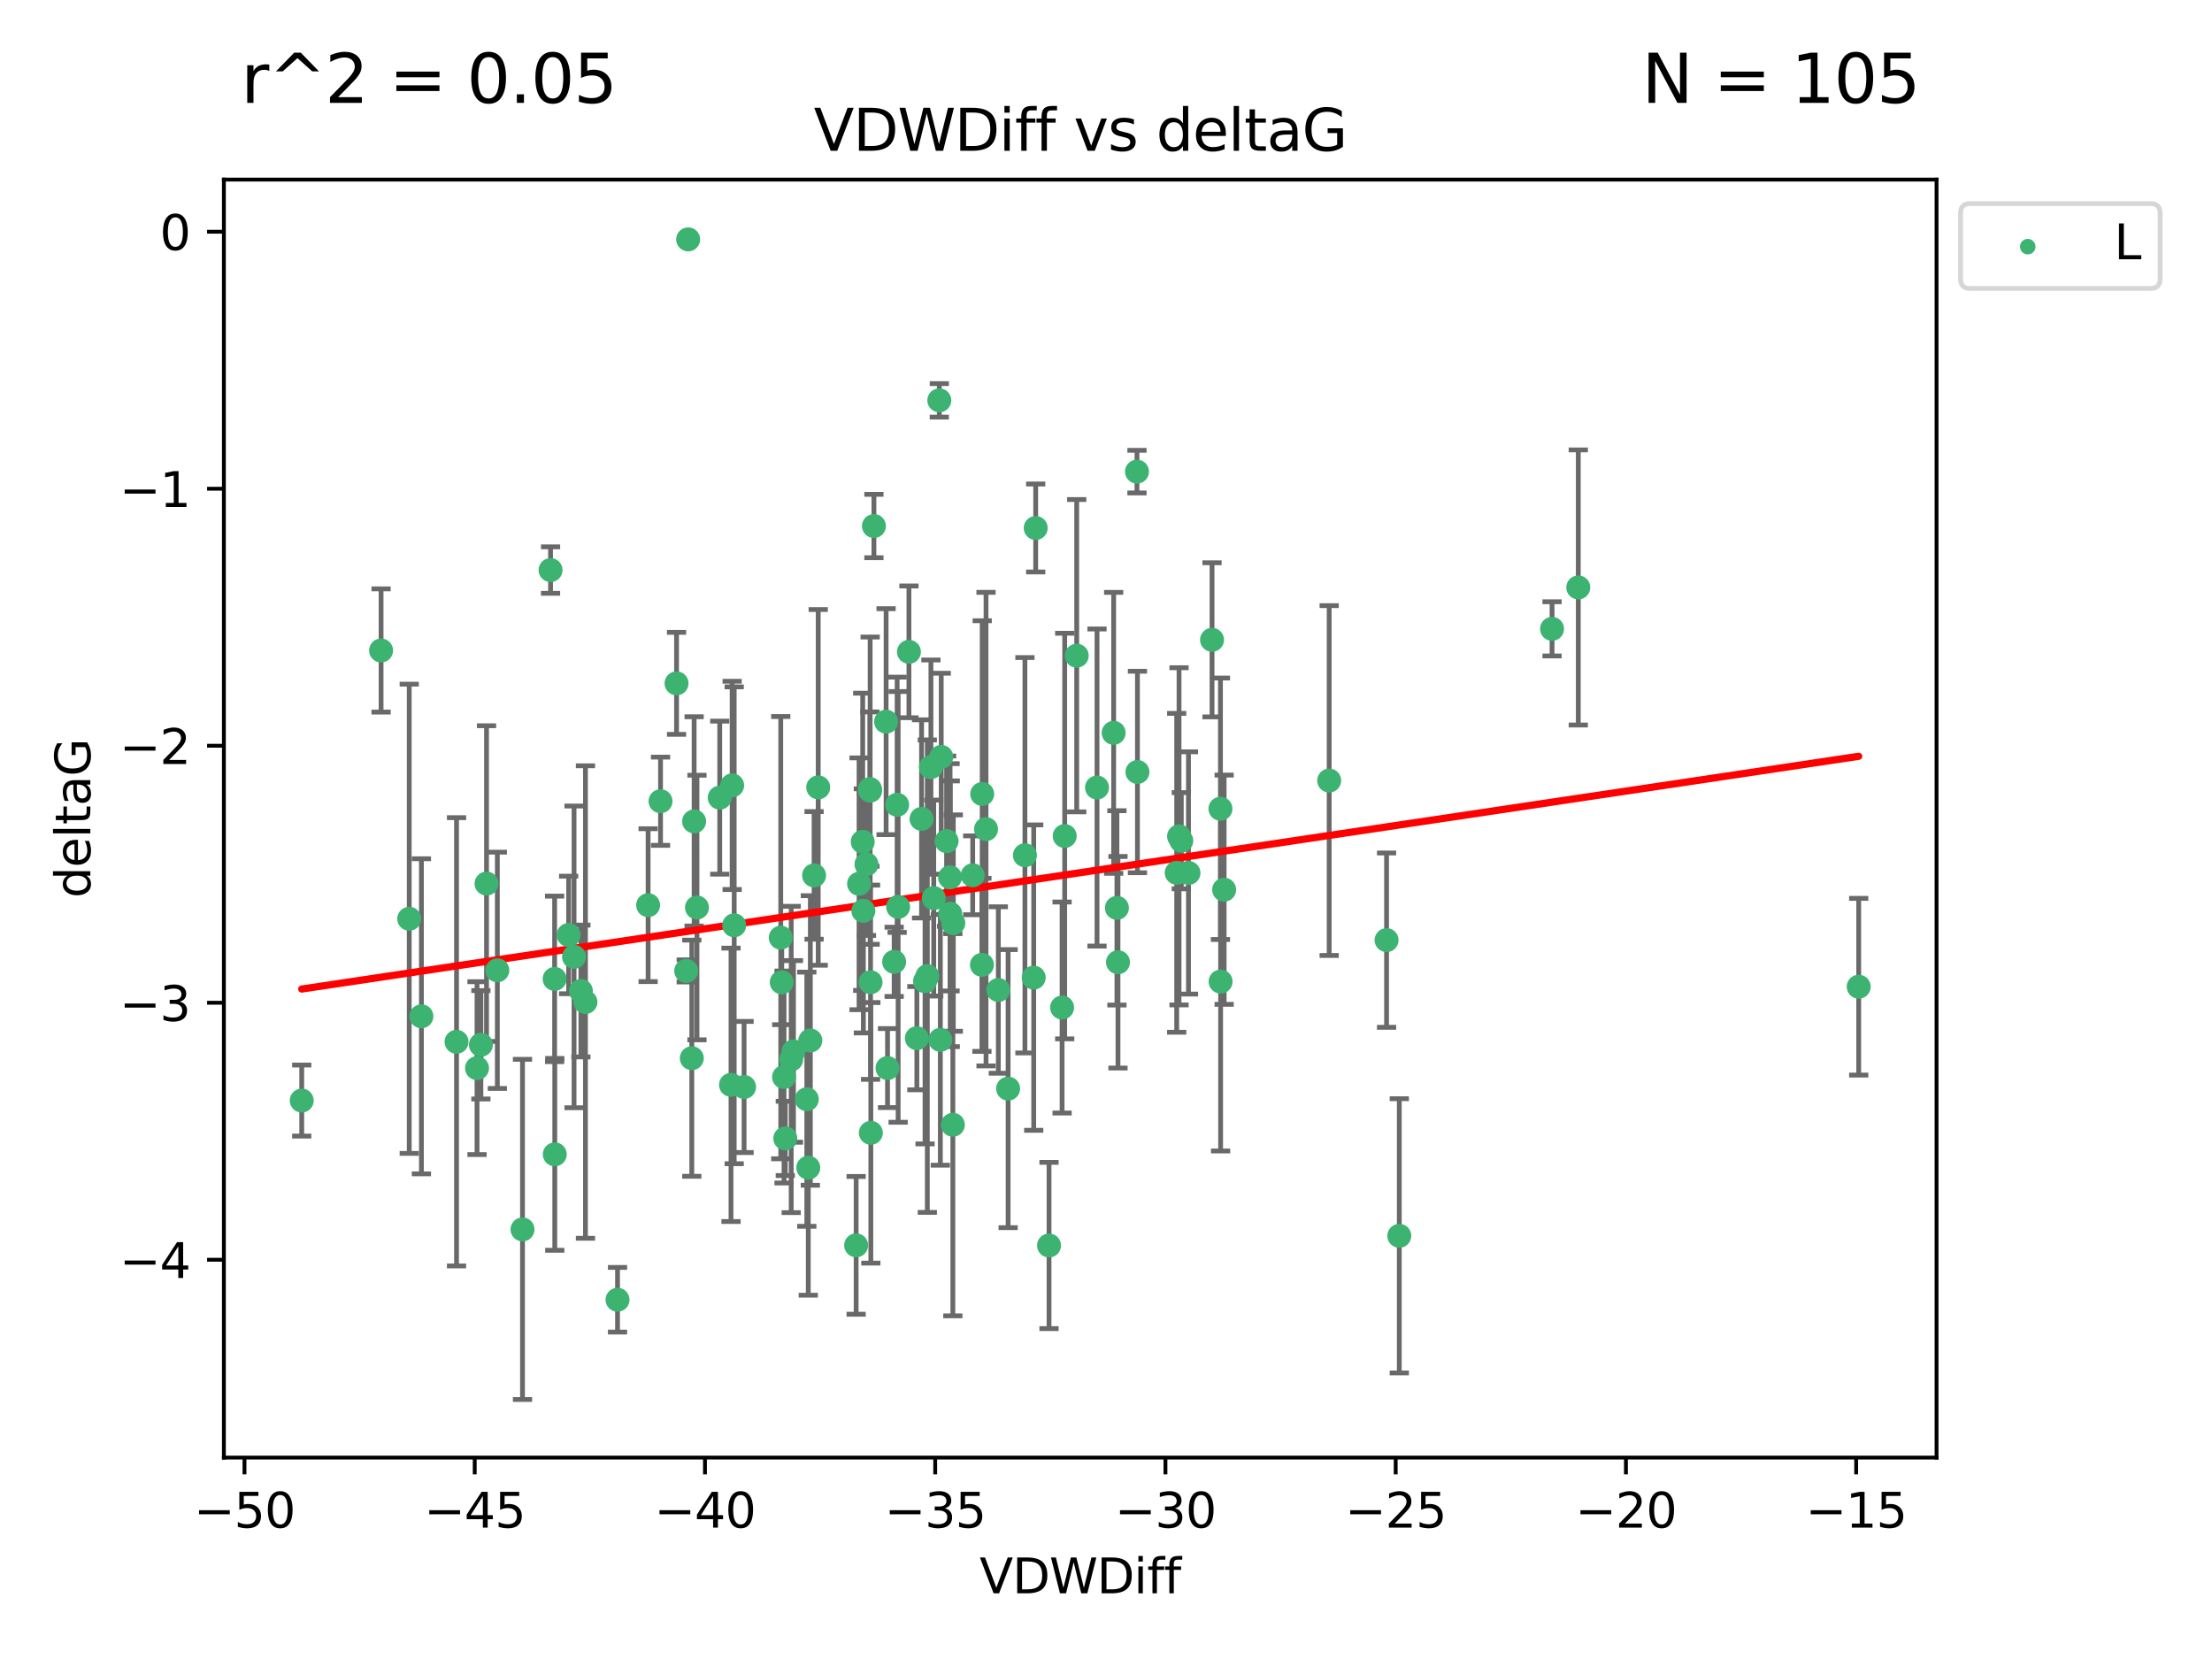 <?xml version="1.0" encoding="utf-8" standalone="no"?>
<!DOCTYPE svg PUBLIC "-//W3C//DTD SVG 1.1//EN"
  "http://www.w3.org/Graphics/SVG/1.1/DTD/svg11.dtd">
<svg xmlns:xlink="http://www.w3.org/1999/xlink" width="460.8pt" height="345.6pt" viewBox="0 0 460.8 345.6" xmlns="http://www.w3.org/2000/svg" version="1.1">
 <defs>
  <style type="text/css">*{stroke-linejoin: round; stroke-linecap: butt}</style>
 </defs>
 <g id="figure_1">
  <g id="patch_1">
   <path d="M 0 345.6 
L 460.8 345.6 
L 460.8 0 
L 0 0 
z
" style="fill: #ffffff"/>
  </g>
  <g id="axes_1">
   <g id="patch_2">
    <path d="M 46.64 303.64 
L 403.42 303.64 
L 403.42 37.411 
L 46.64 37.411 
z
" style="fill: #ffffff"/>
   </g>
   <g id="PathCollection_1">
    <defs>
     <path id="m4cb0116a9e" d="M 0 1.118 
C 0.297 1.118 0.581 1 0.791 0.791 
C 1 0.581 1.118 0.297 1.118 0 
C 1.118 -0.297 1 -0.581 0.791 -0.791 
C 0.581 -1 0.297 -1.118 0 -1.118 
C -0.297 -1.118 -0.581 -1 -0.791 -0.791 
C -1 -0.581 -1.118 -0.297 -1.118 0 
C -1.118 0.297 -1 0.581 -0.791 0.791 
C -0.581 1 -0.297 1.118 0 1.118 
z
" style="stroke: #3cb371"/>
    </defs>
    <g clip-path="url(#pe874741498)">
     <use xlink:href="#m4cb0116a9e" x="100.182" y="217.646" style="fill: #3cb371; stroke: #3cb371"/>
     <use xlink:href="#m4cb0116a9e" x="121.963" y="208.742" style="fill: #3cb371; stroke: #3cb371"/>
     <use xlink:href="#m4cb0116a9e" x="115.54" y="203.923" style="fill: #3cb371; stroke: #3cb371"/>
     <use xlink:href="#m4cb0116a9e" x="137.601" y="166.911" style="fill: #3cb371; stroke: #3cb371"/>
     <use xlink:href="#m4cb0116a9e" x="118.459" y="194.766" style="fill: #3cb371; stroke: #3cb371"/>
     <use xlink:href="#m4cb0116a9e" x="128.641" y="270.76" style="fill: #3cb371; stroke: #3cb371"/>
     <use xlink:href="#m4cb0116a9e" x="165.295" y="219.029" style="fill: #3cb371; stroke: #3cb371"/>
     <use xlink:href="#m4cb0116a9e" x="119.584" y="199.333" style="fill: #3cb371; stroke: #3cb371"/>
     <use xlink:href="#m4cb0116a9e" x="178.35" y="259.426" style="fill: #3cb371; stroke: #3cb371"/>
     <use xlink:href="#m4cb0116a9e" x="99.372" y="222.512" style="fill: #3cb371; stroke: #3cb371"/>
     <use xlink:href="#m4cb0116a9e" x="168.379" y="243.25" style="fill: #3cb371; stroke: #3cb371"/>
     <use xlink:href="#m4cb0116a9e" x="135.013" y="188.564" style="fill: #3cb371; stroke: #3cb371"/>
     <use xlink:href="#m4cb0116a9e" x="103.605" y="202.131" style="fill: #3cb371; stroke: #3cb371"/>
     <use xlink:href="#m4cb0116a9e" x="187.099" y="188.924" style="fill: #3cb371; stroke: #3cb371"/>
     <use xlink:href="#m4cb0116a9e" x="108.847" y="256.108" style="fill: #3cb371; stroke: #3cb371"/>
     <use xlink:href="#m4cb0116a9e" x="197.916" y="182.758" style="fill: #3cb371; stroke: #3cb371"/>
     <use xlink:href="#m4cb0116a9e" x="170.449" y="164.026" style="fill: #3cb371; stroke: #3cb371"/>
     <use xlink:href="#m4cb0116a9e" x="169.589" y="182.362" style="fill: #3cb371; stroke: #3cb371"/>
     <use xlink:href="#m4cb0116a9e" x="79.385" y="135.507" style="fill: #3cb371; stroke: #3cb371"/>
     <use xlink:href="#m4cb0116a9e" x="145.191" y="189.053" style="fill: #3cb371; stroke: #3cb371"/>
     <use xlink:href="#m4cb0116a9e" x="198.591" y="192.295" style="fill: #3cb371; stroke: #3cb371"/>
     <use xlink:href="#m4cb0116a9e" x="140.936" y="142.352" style="fill: #3cb371; stroke: #3cb371"/>
     <use xlink:href="#m4cb0116a9e" x="179.856" y="189.747" style="fill: #3cb371; stroke: #3cb371"/>
     <use xlink:href="#m4cb0116a9e" x="85.25" y="191.398" style="fill: #3cb371; stroke: #3cb371"/>
     <use xlink:href="#m4cb0116a9e" x="152.519" y="163.612" style="fill: #3cb371; stroke: #3cb371"/>
     <use xlink:href="#m4cb0116a9e" x="62.857" y="229.265" style="fill: #3cb371; stroke: #3cb371"/>
     <use xlink:href="#m4cb0116a9e" x="198.497" y="234.31" style="fill: #3cb371; stroke: #3cb371"/>
     <use xlink:href="#m4cb0116a9e" x="215.342" y="203.654" style="fill: #3cb371; stroke: #3cb371"/>
     <use xlink:href="#m4cb0116a9e" x="207.969" y="206.233" style="fill: #3cb371; stroke: #3cb371"/>
     <use xlink:href="#m4cb0116a9e" x="184.592" y="150.335" style="fill: #3cb371; stroke: #3cb371"/>
     <use xlink:href="#m4cb0116a9e" x="228.527" y="164.058" style="fill: #3cb371; stroke: #3cb371"/>
     <use xlink:href="#m4cb0116a9e" x="204.611" y="165.398" style="fill: #3cb371; stroke: #3cb371"/>
     <use xlink:href="#m4cb0116a9e" x="168.074" y="228.986" style="fill: #3cb371; stroke: #3cb371"/>
     <use xlink:href="#m4cb0116a9e" x="143.354" y="49.866" style="fill: #3cb371; stroke: #3cb371"/>
     <use xlink:href="#m4cb0116a9e" x="182.054" y="109.583" style="fill: #3cb371; stroke: #3cb371"/>
     <use xlink:href="#m4cb0116a9e" x="115.57" y="240.472" style="fill: #3cb371; stroke: #3cb371"/>
     <use xlink:href="#m4cb0116a9e" x="205.408" y="172.724" style="fill: #3cb371; stroke: #3cb371"/>
     <use xlink:href="#m4cb0116a9e" x="252.489" y="133.285" style="fill: #3cb371; stroke: #3cb371"/>
     <use xlink:href="#m4cb0116a9e" x="231.995" y="152.663" style="fill: #3cb371; stroke: #3cb371"/>
     <use xlink:href="#m4cb0116a9e" x="181.268" y="164.706" style="fill: #3cb371; stroke: #3cb371"/>
     <use xlink:href="#m4cb0116a9e" x="180.504" y="180.042" style="fill: #3cb371; stroke: #3cb371"/>
     <use xlink:href="#m4cb0116a9e" x="144.598" y="171.111" style="fill: #3cb371; stroke: #3cb371"/>
     <use xlink:href="#m4cb0116a9e" x="168.809" y="216.753" style="fill: #3cb371; stroke: #3cb371"/>
     <use xlink:href="#m4cb0116a9e" x="189.346" y="135.792" style="fill: #3cb371; stroke: #3cb371"/>
     <use xlink:href="#m4cb0116a9e" x="152.948" y="192.756" style="fill: #3cb371; stroke: #3cb371"/>
     <use xlink:href="#m4cb0116a9e" x="245.128" y="181.819" style="fill: #3cb371; stroke: #3cb371"/>
     <use xlink:href="#m4cb0116a9e" x="197.193" y="175.228" style="fill: #3cb371; stroke: #3cb371"/>
     <use xlink:href="#m4cb0116a9e" x="204.554" y="200.996" style="fill: #3cb371; stroke: #3cb371"/>
     <use xlink:href="#m4cb0116a9e" x="276.894" y="162.605" style="fill: #3cb371; stroke: #3cb371"/>
     <use xlink:href="#m4cb0116a9e" x="186.89" y="167.649" style="fill: #3cb371; stroke: #3cb371"/>
     <use xlink:href="#m4cb0116a9e" x="121.012" y="206.445" style="fill: #3cb371; stroke: #3cb371"/>
     <use xlink:href="#m4cb0116a9e" x="179.72" y="175.362" style="fill: #3cb371; stroke: #3cb371"/>
     <use xlink:href="#m4cb0116a9e" x="186.269" y="200.366" style="fill: #3cb371; stroke: #3cb371"/>
     <use xlink:href="#m4cb0116a9e" x="164.82" y="220.703" style="fill: #3cb371; stroke: #3cb371"/>
     <use xlink:href="#m4cb0116a9e" x="254.243" y="168.478" style="fill: #3cb371; stroke: #3cb371"/>
     <use xlink:href="#m4cb0116a9e" x="181.219" y="164.382" style="fill: #3cb371; stroke: #3cb371"/>
     <use xlink:href="#m4cb0116a9e" x="184.888" y="222.5" style="fill: #3cb371; stroke: #3cb371"/>
     <use xlink:href="#m4cb0116a9e" x="232.675" y="189.128" style="fill: #3cb371; stroke: #3cb371"/>
     <use xlink:href="#m4cb0116a9e" x="254.276" y="204.482" style="fill: #3cb371; stroke: #3cb371"/>
     <use xlink:href="#m4cb0116a9e" x="101.354" y="184.066" style="fill: #3cb371; stroke: #3cb371"/>
     <use xlink:href="#m4cb0116a9e" x="142.951" y="202.26" style="fill: #3cb371; stroke: #3cb371"/>
     <use xlink:href="#m4cb0116a9e" x="181.353" y="204.617" style="fill: #3cb371; stroke: #3cb371"/>
     <use xlink:href="#m4cb0116a9e" x="87.786" y="211.716" style="fill: #3cb371; stroke: #3cb371"/>
     <use xlink:href="#m4cb0116a9e" x="210.009" y="226.78" style="fill: #3cb371; stroke: #3cb371"/>
     <use xlink:href="#m4cb0116a9e" x="95.103" y="217.026" style="fill: #3cb371; stroke: #3cb371"/>
     <use xlink:href="#m4cb0116a9e" x="181.411" y="235.987" style="fill: #3cb371; stroke: #3cb371"/>
     <use xlink:href="#m4cb0116a9e" x="196.076" y="157.679" style="fill: #3cb371; stroke: #3cb371"/>
     <use xlink:href="#m4cb0116a9e" x="163.592" y="237.148" style="fill: #3cb371; stroke: #3cb371"/>
     <use xlink:href="#m4cb0116a9e" x="162.646" y="195.33" style="fill: #3cb371; stroke: #3cb371"/>
     <use xlink:href="#m4cb0116a9e" x="149.934" y="166.16" style="fill: #3cb371; stroke: #3cb371"/>
     <use xlink:href="#m4cb0116a9e" x="194.515" y="187.085" style="fill: #3cb371; stroke: #3cb371"/>
     <use xlink:href="#m4cb0116a9e" x="163.33" y="224.364" style="fill: #3cb371; stroke: #3cb371"/>
     <use xlink:href="#m4cb0116a9e" x="291.499" y="257.445" style="fill: #3cb371; stroke: #3cb371"/>
     <use xlink:href="#m4cb0116a9e" x="387.203" y="205.553" style="fill: #3cb371; stroke: #3cb371"/>
     <use xlink:href="#m4cb0116a9e" x="191.978" y="170.593" style="fill: #3cb371; stroke: #3cb371"/>
     <use xlink:href="#m4cb0116a9e" x="236.951" y="160.819" style="fill: #3cb371; stroke: #3cb371"/>
     <use xlink:href="#m4cb0116a9e" x="232.897" y="200.455" style="fill: #3cb371; stroke: #3cb371"/>
     <use xlink:href="#m4cb0116a9e" x="247.58" y="181.847" style="fill: #3cb371; stroke: #3cb371"/>
     <use xlink:href="#m4cb0116a9e" x="190.998" y="216.272" style="fill: #3cb371; stroke: #3cb371"/>
     <use xlink:href="#m4cb0116a9e" x="193.178" y="203.348" style="fill: #3cb371; stroke: #3cb371"/>
     <use xlink:href="#m4cb0116a9e" x="195.891" y="216.616" style="fill: #3cb371; stroke: #3cb371"/>
     <use xlink:href="#m4cb0116a9e" x="192.705" y="204.398" style="fill: #3cb371; stroke: #3cb371"/>
     <use xlink:href="#m4cb0116a9e" x="144.115" y="220.443" style="fill: #3cb371; stroke: #3cb371"/>
     <use xlink:href="#m4cb0116a9e" x="215.755" y="109.988" style="fill: #3cb371; stroke: #3cb371"/>
     <use xlink:href="#m4cb0116a9e" x="246.086" y="175.137" style="fill: #3cb371; stroke: #3cb371"/>
     <use xlink:href="#m4cb0116a9e" x="236.853" y="98.252" style="fill: #3cb371; stroke: #3cb371"/>
     <use xlink:href="#m4cb0116a9e" x="255.012" y="185.343" style="fill: #3cb371; stroke: #3cb371"/>
     <use xlink:href="#m4cb0116a9e" x="162.85" y="204.631" style="fill: #3cb371; stroke: #3cb371"/>
     <use xlink:href="#m4cb0116a9e" x="114.69" y="118.758" style="fill: #3cb371; stroke: #3cb371"/>
     <use xlink:href="#m4cb0116a9e" x="155.004" y="226.439" style="fill: #3cb371; stroke: #3cb371"/>
     <use xlink:href="#m4cb0116a9e" x="213.511" y="178.162" style="fill: #3cb371; stroke: #3cb371"/>
     <use xlink:href="#m4cb0116a9e" x="221.253" y="209.885" style="fill: #3cb371; stroke: #3cb371"/>
     <use xlink:href="#m4cb0116a9e" x="288.847" y="195.847" style="fill: #3cb371; stroke: #3cb371"/>
     <use xlink:href="#m4cb0116a9e" x="323.321" y="131.005" style="fill: #3cb371; stroke: #3cb371"/>
     <use xlink:href="#m4cb0116a9e" x="221.798" y="174.161" style="fill: #3cb371; stroke: #3cb371"/>
     <use xlink:href="#m4cb0116a9e" x="218.532" y="259.459" style="fill: #3cb371; stroke: #3cb371"/>
     <use xlink:href="#m4cb0116a9e" x="202.634" y="182.341" style="fill: #3cb371; stroke: #3cb371"/>
     <use xlink:href="#m4cb0116a9e" x="195.675" y="83.4" style="fill: #3cb371; stroke: #3cb371"/>
     <use xlink:href="#m4cb0116a9e" x="152.283" y="225.991" style="fill: #3cb371; stroke: #3cb371"/>
     <use xlink:href="#m4cb0116a9e" x="224.3" y="136.592" style="fill: #3cb371; stroke: #3cb371"/>
     <use xlink:href="#m4cb0116a9e" x="193.931" y="159.796" style="fill: #3cb371; stroke: #3cb371"/>
     <use xlink:href="#m4cb0116a9e" x="245.616" y="174.223" style="fill: #3cb371; stroke: #3cb371"/>
     <use xlink:href="#m4cb0116a9e" x="328.786" y="122.377" style="fill: #3cb371; stroke: #3cb371"/>
     <use xlink:href="#m4cb0116a9e" x="197.955" y="190.354" style="fill: #3cb371; stroke: #3cb371"/>
     <use xlink:href="#m4cb0116a9e" x="178.961" y="184.111" style="fill: #3cb371; stroke: #3cb371"/>
    </g>
   </g>
   <g id="matplotlib.axis_1">
    <g id="xtick_1">
     <g id="line2d_1">
      <defs>
       <path id="mccda20c151" d="M 0 0 
L 0 3.5 
" style="stroke: #000000; stroke-width: 0.8"/>
      </defs>
      <g>
       <use xlink:href="#mccda20c151" x="50.93" y="303.64" style="stroke: #000000; stroke-width: 0.8"/>
      </g>
     </g>
     <g id="text_1">
      <!-- −50 -->
      <g transform="translate(40.377 318.238)scale(0.1 -0.1)">
       <defs>
        <path id="DejaVuSans-2212" d="M 678 2272 
L 4684 2272 
L 4684 1741 
L 678 1741 
L 678 2272 
z
" transform="scale(0.016)"/>
        <path id="DejaVuSans-35" d="M 691 4666 
L 3169 4666 
L 3169 4134 
L 1269 4134 
L 1269 2991 
Q 1406 3038 1543 3061 
Q 1681 3084 1819 3084 
Q 2600 3084 3056 2656 
Q 3513 2228 3513 1497 
Q 3513 744 3044 326 
Q 2575 -91 1722 -91 
Q 1428 -91 1123 -41 
Q 819 9 494 109 
L 494 744 
Q 775 591 1075 516 
Q 1375 441 1709 441 
Q 2250 441 2565 725 
Q 2881 1009 2881 1497 
Q 2881 1984 2565 2268 
Q 2250 2553 1709 2553 
Q 1456 2553 1204 2497 
Q 953 2441 691 2322 
L 691 4666 
z
" transform="scale(0.016)"/>
        <path id="DejaVuSans-30" d="M 2034 4250 
Q 1547 4250 1301 3770 
Q 1056 3291 1056 2328 
Q 1056 1369 1301 889 
Q 1547 409 2034 409 
Q 2525 409 2770 889 
Q 3016 1369 3016 2328 
Q 3016 3291 2770 3770 
Q 2525 4250 2034 4250 
z
M 2034 4750 
Q 2819 4750 3233 4129 
Q 3647 3509 3647 2328 
Q 3647 1150 3233 529 
Q 2819 -91 2034 -91 
Q 1250 -91 836 529 
Q 422 1150 422 2328 
Q 422 3509 836 4129 
Q 1250 4750 2034 4750 
z
" transform="scale(0.016)"/>
       </defs>
       <use xlink:href="#DejaVuSans-2212"/>
       <use xlink:href="#DejaVuSans-35" x="83.789"/>
       <use xlink:href="#DejaVuSans-30" x="147.412"/>
      </g>
     </g>
    </g>
    <g id="xtick_2">
     <g id="line2d_2">
      <g>
       <use xlink:href="#mccda20c151" x="98.893" y="303.64" style="stroke: #000000; stroke-width: 0.8"/>
      </g>
     </g>
     <g id="text_2">
      <!-- −45 -->
      <g transform="translate(88.341 318.238)scale(0.1 -0.1)">
       <defs>
        <path id="DejaVuSans-34" d="M 2419 4116 
L 825 1625 
L 2419 1625 
L 2419 4116 
z
M 2253 4666 
L 3047 4666 
L 3047 1625 
L 3713 1625 
L 3713 1100 
L 3047 1100 
L 3047 0 
L 2419 0 
L 2419 1100 
L 313 1100 
L 313 1709 
L 2253 4666 
z
" transform="scale(0.016)"/>
       </defs>
       <use xlink:href="#DejaVuSans-2212"/>
       <use xlink:href="#DejaVuSans-34" x="83.789"/>
       <use xlink:href="#DejaVuSans-35" x="147.412"/>
      </g>
     </g>
    </g>
    <g id="xtick_3">
     <g id="line2d_3">
      <g>
       <use xlink:href="#mccda20c151" x="146.857" y="303.64" style="stroke: #000000; stroke-width: 0.8"/>
      </g>
     </g>
     <g id="text_3">
      <!-- −40 -->
      <g transform="translate(136.304 318.238)scale(0.1 -0.1)">
       <use xlink:href="#DejaVuSans-2212"/>
       <use xlink:href="#DejaVuSans-34" x="83.789"/>
       <use xlink:href="#DejaVuSans-30" x="147.412"/>
      </g>
     </g>
    </g>
    <g id="xtick_4">
     <g id="line2d_4">
      <g>
       <use xlink:href="#mccda20c151" x="194.82" y="303.64" style="stroke: #000000; stroke-width: 0.8"/>
      </g>
     </g>
     <g id="text_4">
      <!-- −35 -->
      <g transform="translate(184.268 318.238)scale(0.1 -0.1)">
       <defs>
        <path id="DejaVuSans-33" d="M 2597 2516 
Q 3050 2419 3304 2112 
Q 3559 1806 3559 1356 
Q 3559 666 3084 287 
Q 2609 -91 1734 -91 
Q 1441 -91 1130 -33 
Q 819 25 488 141 
L 488 750 
Q 750 597 1062 519 
Q 1375 441 1716 441 
Q 2309 441 2620 675 
Q 2931 909 2931 1356 
Q 2931 1769 2642 2001 
Q 2353 2234 1838 2234 
L 1294 2234 
L 1294 2753 
L 1863 2753 
Q 2328 2753 2575 2939 
Q 2822 3125 2822 3475 
Q 2822 3834 2567 4026 
Q 2313 4219 1838 4219 
Q 1578 4219 1281 4162 
Q 984 4106 628 3988 
L 628 4550 
Q 988 4650 1302 4700 
Q 1616 4750 1894 4750 
Q 2613 4750 3031 4423 
Q 3450 4097 3450 3541 
Q 3450 3153 3228 2886 
Q 3006 2619 2597 2516 
z
" transform="scale(0.016)"/>
       </defs>
       <use xlink:href="#DejaVuSans-2212"/>
       <use xlink:href="#DejaVuSans-33" x="83.789"/>
       <use xlink:href="#DejaVuSans-35" x="147.412"/>
      </g>
     </g>
    </g>
    <g id="xtick_5">
     <g id="line2d_5">
      <g>
       <use xlink:href="#mccda20c151" x="242.784" y="303.64" style="stroke: #000000; stroke-width: 0.8"/>
      </g>
     </g>
     <g id="text_5">
      <!-- −30 -->
      <g transform="translate(232.231 318.238)scale(0.1 -0.1)">
       <use xlink:href="#DejaVuSans-2212"/>
       <use xlink:href="#DejaVuSans-33" x="83.789"/>
       <use xlink:href="#DejaVuSans-30" x="147.412"/>
      </g>
     </g>
    </g>
    <g id="xtick_6">
     <g id="line2d_6">
      <g>
       <use xlink:href="#mccda20c151" x="290.747" y="303.64" style="stroke: #000000; stroke-width: 0.8"/>
      </g>
     </g>
     <g id="text_6">
      <!-- −25 -->
      <g transform="translate(280.195 318.238)scale(0.1 -0.1)">
       <defs>
        <path id="DejaVuSans-32" d="M 1228 531 
L 3431 531 
L 3431 0 
L 469 0 
L 469 531 
Q 828 903 1448 1529 
Q 2069 2156 2228 2338 
Q 2531 2678 2651 2914 
Q 2772 3150 2772 3378 
Q 2772 3750 2511 3984 
Q 2250 4219 1831 4219 
Q 1534 4219 1204 4116 
Q 875 4013 500 3803 
L 500 4441 
Q 881 4594 1212 4672 
Q 1544 4750 1819 4750 
Q 2544 4750 2975 4387 
Q 3406 4025 3406 3419 
Q 3406 3131 3298 2873 
Q 3191 2616 2906 2266 
Q 2828 2175 2409 1742 
Q 1991 1309 1228 531 
z
" transform="scale(0.016)"/>
       </defs>
       <use xlink:href="#DejaVuSans-2212"/>
       <use xlink:href="#DejaVuSans-32" x="83.789"/>
       <use xlink:href="#DejaVuSans-35" x="147.412"/>
      </g>
     </g>
    </g>
    <g id="xtick_7">
     <g id="line2d_7">
      <g>
       <use xlink:href="#mccda20c151" x="338.711" y="303.64" style="stroke: #000000; stroke-width: 0.8"/>
      </g>
     </g>
     <g id="text_7">
      <!-- −20 -->
      <g transform="translate(328.158 318.238)scale(0.1 -0.1)">
       <use xlink:href="#DejaVuSans-2212"/>
       <use xlink:href="#DejaVuSans-32" x="83.789"/>
       <use xlink:href="#DejaVuSans-30" x="147.412"/>
      </g>
     </g>
    </g>
    <g id="xtick_8">
     <g id="line2d_8">
      <g>
       <use xlink:href="#mccda20c151" x="386.674" y="303.64" style="stroke: #000000; stroke-width: 0.8"/>
      </g>
     </g>
     <g id="text_8">
      <!-- −15 -->
      <g transform="translate(376.122 318.238)scale(0.1 -0.1)">
       <defs>
        <path id="DejaVuSans-31" d="M 794 531 
L 1825 531 
L 1825 4091 
L 703 3866 
L 703 4441 
L 1819 4666 
L 2450 4666 
L 2450 531 
L 3481 531 
L 3481 0 
L 794 0 
L 794 531 
z
" transform="scale(0.016)"/>
       </defs>
       <use xlink:href="#DejaVuSans-2212"/>
       <use xlink:href="#DejaVuSans-31" x="83.789"/>
       <use xlink:href="#DejaVuSans-35" x="147.412"/>
      </g>
     </g>
    </g>
    <g id="text_9">
     <!-- VDWDiff -->
     <g transform="translate(204.057 331.917)scale(0.1 -0.1)">
      <defs>
       <path id="DejaVuSans-56" d="M 1831 0 
L 50 4666 
L 709 4666 
L 2188 738 
L 3669 4666 
L 4325 4666 
L 2547 0 
L 1831 0 
z
" transform="scale(0.016)"/>
       <path id="DejaVuSans-44" d="M 1259 4147 
L 1259 519 
L 2022 519 
Q 2988 519 3436 956 
Q 3884 1394 3884 2338 
Q 3884 3275 3436 3711 
Q 2988 4147 2022 4147 
L 1259 4147 
z
M 628 4666 
L 1925 4666 
Q 3281 4666 3915 4102 
Q 4550 3538 4550 2338 
Q 4550 1131 3912 565 
Q 3275 0 1925 0 
L 628 0 
L 628 4666 
z
" transform="scale(0.016)"/>
       <path id="DejaVuSans-57" d="M 213 4666 
L 850 4666 
L 1831 722 
L 2809 4666 
L 3519 4666 
L 4500 722 
L 5478 4666 
L 6119 4666 
L 4947 0 
L 4153 0 
L 3169 4050 
L 2175 0 
L 1381 0 
L 213 4666 
z
" transform="scale(0.016)"/>
       <path id="DejaVuSans-69" d="M 603 3500 
L 1178 3500 
L 1178 0 
L 603 0 
L 603 3500 
z
M 603 4863 
L 1178 4863 
L 1178 4134 
L 603 4134 
L 603 4863 
z
" transform="scale(0.016)"/>
       <path id="DejaVuSans-66" d="M 2375 4863 
L 2375 4384 
L 1825 4384 
Q 1516 4384 1395 4259 
Q 1275 4134 1275 3809 
L 1275 3500 
L 2222 3500 
L 2222 3053 
L 1275 3053 
L 1275 0 
L 697 0 
L 697 3053 
L 147 3053 
L 147 3500 
L 697 3500 
L 697 3744 
Q 697 4328 969 4595 
Q 1241 4863 1831 4863 
L 2375 4863 
z
" transform="scale(0.016)"/>
      </defs>
      <use xlink:href="#DejaVuSans-56"/>
      <use xlink:href="#DejaVuSans-44" x="68.408"/>
      <use xlink:href="#DejaVuSans-57" x="145.41"/>
      <use xlink:href="#DejaVuSans-44" x="244.287"/>
      <use xlink:href="#DejaVuSans-69" x="321.289"/>
      <use xlink:href="#DejaVuSans-66" x="349.072"/>
      <use xlink:href="#DejaVuSans-66" x="384.277"/>
     </g>
    </g>
   </g>
   <g id="matplotlib.axis_2">
    <g id="ytick_1">
     <g id="line2d_9">
      <defs>
       <path id="m794cc10570" d="M 0 0 
L -3.5 0 
" style="stroke: #000000; stroke-width: 0.8"/>
      </defs>
      <g>
       <use xlink:href="#m794cc10570" x="46.64" y="262.427" style="stroke: #000000; stroke-width: 0.8"/>
      </g>
     </g>
     <g id="text_10">
      <!-- −4 -->
      <g transform="translate(24.898 266.226)scale(0.1 -0.1)">
       <use xlink:href="#DejaVuSans-2212"/>
       <use xlink:href="#DejaVuSans-34" x="83.789"/>
      </g>
     </g>
    </g>
    <g id="ytick_2">
     <g id="line2d_10">
      <g>
       <use xlink:href="#m794cc10570" x="46.64" y="208.89" style="stroke: #000000; stroke-width: 0.8"/>
      </g>
     </g>
     <g id="text_11">
      <!-- −3 -->
      <g transform="translate(24.898 212.689)scale(0.1 -0.1)">
       <use xlink:href="#DejaVuSans-2212"/>
       <use xlink:href="#DejaVuSans-33" x="83.789"/>
      </g>
     </g>
    </g>
    <g id="ytick_3">
     <g id="line2d_11">
      <g>
       <use xlink:href="#m794cc10570" x="46.64" y="155.352" style="stroke: #000000; stroke-width: 0.8"/>
      </g>
     </g>
     <g id="text_12">
      <!-- −2 -->
      <g transform="translate(24.898 159.152)scale(0.1 -0.1)">
       <use xlink:href="#DejaVuSans-2212"/>
       <use xlink:href="#DejaVuSans-32" x="83.789"/>
      </g>
     </g>
    </g>
    <g id="ytick_4">
     <g id="line2d_12">
      <g>
       <use xlink:href="#m794cc10570" x="46.64" y="101.815" style="stroke: #000000; stroke-width: 0.8"/>
      </g>
     </g>
     <g id="text_13">
      <!-- −1 -->
      <g transform="translate(24.898 105.614)scale(0.1 -0.1)">
       <use xlink:href="#DejaVuSans-2212"/>
       <use xlink:href="#DejaVuSans-31" x="83.789"/>
      </g>
     </g>
    </g>
    <g id="ytick_5">
     <g id="line2d_13">
      <g>
       <use xlink:href="#m794cc10570" x="46.64" y="48.278" style="stroke: #000000; stroke-width: 0.8"/>
      </g>
     </g>
     <g id="text_14">
      <!-- 0 -->
      <g transform="translate(33.278 52.077)scale(0.1 -0.1)">
       <use xlink:href="#DejaVuSans-30"/>
      </g>
     </g>
    </g>
    <g id="text_15">
     <!-- deltaG -->
     <g transform="translate(18.818 187.064)rotate(-90)scale(0.1 -0.1)">
      <defs>
       <path id="DejaVuSans-64" d="M 2906 2969 
L 2906 4863 
L 3481 4863 
L 3481 0 
L 2906 0 
L 2906 525 
Q 2725 213 2448 61 
Q 2172 -91 1784 -91 
Q 1150 -91 751 415 
Q 353 922 353 1747 
Q 353 2572 751 3078 
Q 1150 3584 1784 3584 
Q 2172 3584 2448 3432 
Q 2725 3281 2906 2969 
z
M 947 1747 
Q 947 1113 1208 752 
Q 1469 391 1925 391 
Q 2381 391 2643 752 
Q 2906 1113 2906 1747 
Q 2906 2381 2643 2742 
Q 2381 3103 1925 3103 
Q 1469 3103 1208 2742 
Q 947 2381 947 1747 
z
" transform="scale(0.016)"/>
       <path id="DejaVuSans-65" d="M 3597 1894 
L 3597 1613 
L 953 1613 
Q 991 1019 1311 708 
Q 1631 397 2203 397 
Q 2534 397 2845 478 
Q 3156 559 3463 722 
L 3463 178 
Q 3153 47 2828 -22 
Q 2503 -91 2169 -91 
Q 1331 -91 842 396 
Q 353 884 353 1716 
Q 353 2575 817 3079 
Q 1281 3584 2069 3584 
Q 2775 3584 3186 3129 
Q 3597 2675 3597 1894 
z
M 3022 2063 
Q 3016 2534 2758 2815 
Q 2500 3097 2075 3097 
Q 1594 3097 1305 2825 
Q 1016 2553 972 2059 
L 3022 2063 
z
" transform="scale(0.016)"/>
       <path id="DejaVuSans-6c" d="M 603 4863 
L 1178 4863 
L 1178 0 
L 603 0 
L 603 4863 
z
" transform="scale(0.016)"/>
       <path id="DejaVuSans-74" d="M 1172 4494 
L 1172 3500 
L 2356 3500 
L 2356 3053 
L 1172 3053 
L 1172 1153 
Q 1172 725 1289 603 
Q 1406 481 1766 481 
L 2356 481 
L 2356 0 
L 1766 0 
Q 1100 0 847 248 
Q 594 497 594 1153 
L 594 3053 
L 172 3053 
L 172 3500 
L 594 3500 
L 594 4494 
L 1172 4494 
z
" transform="scale(0.016)"/>
       <path id="DejaVuSans-61" d="M 2194 1759 
Q 1497 1759 1228 1600 
Q 959 1441 959 1056 
Q 959 750 1161 570 
Q 1363 391 1709 391 
Q 2188 391 2477 730 
Q 2766 1069 2766 1631 
L 2766 1759 
L 2194 1759 
z
M 3341 1997 
L 3341 0 
L 2766 0 
L 2766 531 
Q 2569 213 2275 61 
Q 1981 -91 1556 -91 
Q 1019 -91 701 211 
Q 384 513 384 1019 
Q 384 1609 779 1909 
Q 1175 2209 1959 2209 
L 2766 2209 
L 2766 2266 
Q 2766 2663 2505 2880 
Q 2244 3097 1772 3097 
Q 1472 3097 1187 3025 
Q 903 2953 641 2809 
L 641 3341 
Q 956 3463 1253 3523 
Q 1550 3584 1831 3584 
Q 2591 3584 2966 3190 
Q 3341 2797 3341 1997 
z
" transform="scale(0.016)"/>
       <path id="DejaVuSans-47" d="M 3809 666 
L 3809 1919 
L 2778 1919 
L 2778 2438 
L 4434 2438 
L 4434 434 
Q 4069 175 3628 42 
Q 3188 -91 2688 -91 
Q 1594 -91 976 548 
Q 359 1188 359 2328 
Q 359 3472 976 4111 
Q 1594 4750 2688 4750 
Q 3144 4750 3555 4637 
Q 3966 4525 4313 4306 
L 4313 3634 
Q 3963 3931 3569 4081 
Q 3175 4231 2741 4231 
Q 1884 4231 1454 3753 
Q 1025 3275 1025 2328 
Q 1025 1384 1454 906 
Q 1884 428 2741 428 
Q 3075 428 3337 486 
Q 3600 544 3809 666 
z
" transform="scale(0.016)"/>
      </defs>
      <use xlink:href="#DejaVuSans-64"/>
      <use xlink:href="#DejaVuSans-65" x="63.477"/>
      <use xlink:href="#DejaVuSans-6c" x="125"/>
      <use xlink:href="#DejaVuSans-74" x="152.783"/>
      <use xlink:href="#DejaVuSans-61" x="191.992"/>
      <use xlink:href="#DejaVuSans-47" x="253.271"/>
     </g>
    </g>
   </g>
   <g id="LineCollection_1">
    <path d="M 100.182 228.937 
L 100.182 206.356 
" clip-path="url(#pe874741498)" style="fill: none; stroke: #696969"/>
    <path d="M 121.963 257.953 
L 121.963 159.531 
" clip-path="url(#pe874741498)" style="fill: none; stroke: #696969"/>
    <path d="M 115.54 221.168 
L 115.54 186.679 
" clip-path="url(#pe874741498)" style="fill: none; stroke: #696969"/>
    <path d="M 137.601 176.101 
L 137.601 157.722 
" clip-path="url(#pe874741498)" style="fill: none; stroke: #696969"/>
    <path d="M 118.459 207.01 
L 118.459 182.523 
" clip-path="url(#pe874741498)" style="fill: none; stroke: #696969"/>
    <path d="M 128.641 277.493 
L 128.641 264.026 
" clip-path="url(#pe874741498)" style="fill: none; stroke: #696969"/>
    <path d="M 165.295 237.946 
L 165.295 200.111 
" clip-path="url(#pe874741498)" style="fill: none; stroke: #696969"/>
    <path d="M 119.584 230.759 
L 119.584 167.906 
" clip-path="url(#pe874741498)" style="fill: none; stroke: #696969"/>
    <path d="M 178.35 273.775 
L 178.35 245.078 
" clip-path="url(#pe874741498)" style="fill: none; stroke: #696969"/>
    <path d="M 99.372 240.516 
L 99.372 204.507 
" clip-path="url(#pe874741498)" style="fill: none; stroke: #696969"/>
    <path d="M 168.379 269.818 
L 168.379 216.682 
" clip-path="url(#pe874741498)" style="fill: none; stroke: #696969"/>
    <path d="M 135.013 204.484 
L 135.013 172.644 
" clip-path="url(#pe874741498)" style="fill: none; stroke: #696969"/>
    <path d="M 103.605 226.742 
L 103.605 177.521 
" clip-path="url(#pe874741498)" style="fill: none; stroke: #696969"/>
    <path d="M 187.099 233.787 
L 187.099 144.061 
" clip-path="url(#pe874741498)" style="fill: none; stroke: #696969"/>
    <path d="M 108.847 291.539 
L 108.847 220.677 
" clip-path="url(#pe874741498)" style="fill: none; stroke: #696969"/>
    <path d="M 197.916 206.428 
L 197.916 159.088 
" clip-path="url(#pe874741498)" style="fill: none; stroke: #696969"/>
    <path d="M 170.449 201.078 
L 170.449 126.975 
" clip-path="url(#pe874741498)" style="fill: none; stroke: #696969"/>
    <path d="M 169.589 195.653 
L 169.589 169.071 
" clip-path="url(#pe874741498)" style="fill: none; stroke: #696969"/>
    <path d="M 79.385 148.341 
L 79.385 122.672 
" clip-path="url(#pe874741498)" style="fill: none; stroke: #696969"/>
    <path d="M 145.191 216.614 
L 145.191 161.492 
" clip-path="url(#pe874741498)" style="fill: none; stroke: #696969"/>
    <path d="M 198.591 214.833 
L 198.591 169.758 
" clip-path="url(#pe874741498)" style="fill: none; stroke: #696969"/>
    <path d="M 140.936 152.977 
L 140.936 131.727 
" clip-path="url(#pe874741498)" style="fill: none; stroke: #696969"/>
    <path d="M 179.856 215.176 
L 179.856 164.319 
" clip-path="url(#pe874741498)" style="fill: none; stroke: #696969"/>
    <path d="M 85.25 240.277 
L 85.25 142.518 
" clip-path="url(#pe874741498)" style="fill: none; stroke: #696969"/>
    <path d="M 152.519 185.304 
L 152.519 141.92 
" clip-path="url(#pe874741498)" style="fill: none; stroke: #696969"/>
    <path d="M 62.857 236.666 
L 62.857 221.863 
" clip-path="url(#pe874741498)" style="fill: none; stroke: #696969"/>
    <path d="M 198.497 274.117 
L 198.497 194.502 
" clip-path="url(#pe874741498)" style="fill: none; stroke: #696969"/>
    <path d="M 215.342 235.464 
L 215.342 171.844 
" clip-path="url(#pe874741498)" style="fill: none; stroke: #696969"/>
    <path d="M 207.969 223.57 
L 207.969 188.895 
" clip-path="url(#pe874741498)" style="fill: none; stroke: #696969"/>
    <path d="M 184.592 173.87 
L 184.592 126.8 
" clip-path="url(#pe874741498)" style="fill: none; stroke: #696969"/>
    <path d="M 228.527 197.088 
L 228.527 131.027 
" clip-path="url(#pe874741498)" style="fill: none; stroke: #696969"/>
    <path d="M 204.611 201.482 
L 204.611 129.313 
" clip-path="url(#pe874741498)" style="fill: none; stroke: #696969"/>
    <path d="M 168.074 255.46 
L 168.074 202.512 
" clip-path="url(#pe874741498)" style="fill: none; stroke: #696969"/>
    <path d="M 143.354 50.22 
L 143.354 49.513 
" clip-path="url(#pe874741498)" style="fill: none; stroke: #696969"/>
    <path d="M 182.054 116.184 
L 182.054 102.983 
" clip-path="url(#pe874741498)" style="fill: none; stroke: #696969"/>
    <path d="M 115.57 260.458 
L 115.57 220.486 
" clip-path="url(#pe874741498)" style="fill: none; stroke: #696969"/>
    <path d="M 205.408 222.053 
L 205.408 123.396 
" clip-path="url(#pe874741498)" style="fill: none; stroke: #696969"/>
    <path d="M 252.489 149.338 
L 252.489 117.233 
" clip-path="url(#pe874741498)" style="fill: none; stroke: #696969"/>
    <path d="M 231.995 181.926 
L 231.995 123.4 
" clip-path="url(#pe874741498)" style="fill: none; stroke: #696969"/>
    <path d="M 181.268 196.712 
L 181.268 132.7 
" clip-path="url(#pe874741498)" style="fill: none; stroke: #696969"/>
    <path d="M 180.504 194.869 
L 180.504 165.216 
" clip-path="url(#pe874741498)" style="fill: none; stroke: #696969"/>
    <path d="M 144.598 192.91 
L 144.598 149.312 
" clip-path="url(#pe874741498)" style="fill: none; stroke: #696969"/>
    <path d="M 168.809 246.912 
L 168.809 186.594 
" clip-path="url(#pe874741498)" style="fill: none; stroke: #696969"/>
    <path d="M 189.346 149.515 
L 189.346 122.068 
" clip-path="url(#pe874741498)" style="fill: none; stroke: #696969"/>
    <path d="M 152.948 242.424 
L 152.948 143.088 
" clip-path="url(#pe874741498)" style="fill: none; stroke: #696969"/>
    <path d="M 245.128 215.036 
L 245.128 148.602 
" clip-path="url(#pe874741498)" style="fill: none; stroke: #696969"/>
    <path d="M 197.193 192.967 
L 197.193 157.489 
" clip-path="url(#pe874741498)" style="fill: none; stroke: #696969"/>
    <path d="M 204.554 219.021 
L 204.554 182.971 
" clip-path="url(#pe874741498)" style="fill: none; stroke: #696969"/>
    <path d="M 276.894 199.041 
L 276.894 126.168 
" clip-path="url(#pe874741498)" style="fill: none; stroke: #696969"/>
    <path d="M 186.89 194.236 
L 186.89 141.062 
" clip-path="url(#pe874741498)" style="fill: none; stroke: #696969"/>
    <path d="M 121.012 220.176 
L 121.012 192.713 
" clip-path="url(#pe874741498)" style="fill: none; stroke: #696969"/>
    <path d="M 179.72 206.326 
L 179.72 144.399 
" clip-path="url(#pe874741498)" style="fill: none; stroke: #696969"/>
    <path d="M 186.269 207.577 
L 186.269 193.155 
" clip-path="url(#pe874741498)" style="fill: none; stroke: #696969"/>
    <path d="M 164.82 252.608 
L 164.82 188.798 
" clip-path="url(#pe874741498)" style="fill: none; stroke: #696969"/>
    <path d="M 254.243 195.71 
L 254.243 141.247 
" clip-path="url(#pe874741498)" style="fill: none; stroke: #696969"/>
    <path d="M 181.219 180.452 
L 181.219 148.312 
" clip-path="url(#pe874741498)" style="fill: none; stroke: #696969"/>
    <path d="M 184.888 230.726 
L 184.888 214.273 
" clip-path="url(#pe874741498)" style="fill: none; stroke: #696969"/>
    <path d="M 232.675 209.369 
L 232.675 168.887 
" clip-path="url(#pe874741498)" style="fill: none; stroke: #696969"/>
    <path d="M 254.276 239.774 
L 254.276 169.19 
" clip-path="url(#pe874741498)" style="fill: none; stroke: #696969"/>
    <path d="M 101.354 216.948 
L 101.354 151.185 
" clip-path="url(#pe874741498)" style="fill: none; stroke: #696969"/>
    <path d="M 142.951 204.56 
L 142.951 199.96 
" clip-path="url(#pe874741498)" style="fill: none; stroke: #696969"/>
    <path d="M 181.353 224.85 
L 181.353 184.383 
" clip-path="url(#pe874741498)" style="fill: none; stroke: #696969"/>
    <path d="M 87.786 244.54 
L 87.786 178.892 
" clip-path="url(#pe874741498)" style="fill: none; stroke: #696969"/>
    <path d="M 210.009 255.744 
L 210.009 197.817 
" clip-path="url(#pe874741498)" style="fill: none; stroke: #696969"/>
    <path d="M 95.103 263.717 
L 95.103 170.335 
" clip-path="url(#pe874741498)" style="fill: none; stroke: #696969"/>
    <path d="M 181.411 263.126 
L 181.411 208.848 
" clip-path="url(#pe874741498)" style="fill: none; stroke: #696969"/>
    <path d="M 196.076 175.112 
L 196.076 140.246 
" clip-path="url(#pe874741498)" style="fill: none; stroke: #696969"/>
    <path d="M 163.592 244.886 
L 163.592 229.41 
" clip-path="url(#pe874741498)" style="fill: none; stroke: #696969"/>
    <path d="M 162.646 241.396 
L 162.646 149.263 
" clip-path="url(#pe874741498)" style="fill: none; stroke: #696969"/>
    <path d="M 149.934 182.098 
L 149.934 150.221 
" clip-path="url(#pe874741498)" style="fill: none; stroke: #696969"/>
    <path d="M 194.515 207.495 
L 194.515 166.676 
" clip-path="url(#pe874741498)" style="fill: none; stroke: #696969"/>
    <path d="M 163.33 246.445 
L 163.33 202.283 
" clip-path="url(#pe874741498)" style="fill: none; stroke: #696969"/>
    <path d="M 291.499 286.008 
L 291.499 228.882 
" clip-path="url(#pe874741498)" style="fill: none; stroke: #696969"/>
    <path d="M 387.203 223.96 
L 387.203 187.145 
" clip-path="url(#pe874741498)" style="fill: none; stroke: #696969"/>
    <path d="M 191.978 191.234 
L 191.978 149.952 
" clip-path="url(#pe874741498)" style="fill: none; stroke: #696969"/>
    <path d="M 236.951 181.804 
L 236.951 139.834 
" clip-path="url(#pe874741498)" style="fill: none; stroke: #696969"/>
    <path d="M 232.897 222.489 
L 232.897 178.422 
" clip-path="url(#pe874741498)" style="fill: none; stroke: #696969"/>
    <path d="M 247.58 207.081 
L 247.58 156.613 
" clip-path="url(#pe874741498)" style="fill: none; stroke: #696969"/>
    <path d="M 190.998 227.029 
L 190.998 205.515 
" clip-path="url(#pe874741498)" style="fill: none; stroke: #696969"/>
    <path d="M 193.178 252.557 
L 193.178 154.139 
" clip-path="url(#pe874741498)" style="fill: none; stroke: #696969"/>
    <path d="M 195.891 242.731 
L 195.891 190.5 
" clip-path="url(#pe874741498)" style="fill: none; stroke: #696969"/>
    <path d="M 192.705 238.296 
L 192.705 170.501 
" clip-path="url(#pe874741498)" style="fill: none; stroke: #696969"/>
    <path d="M 144.115 245.045 
L 144.115 195.841 
" clip-path="url(#pe874741498)" style="fill: none; stroke: #696969"/>
    <path d="M 215.755 119.153 
L 215.755 100.822 
" clip-path="url(#pe874741498)" style="fill: none; stroke: #696969"/>
    <path d="M 246.086 185.163 
L 246.086 165.112 
" clip-path="url(#pe874741498)" style="fill: none; stroke: #696969"/>
    <path d="M 236.853 102.69 
L 236.853 93.813 
" clip-path="url(#pe874741498)" style="fill: none; stroke: #696969"/>
    <path d="M 255.012 209.221 
L 255.012 161.464 
" clip-path="url(#pe874741498)" style="fill: none; stroke: #696969"/>
    <path d="M 162.85 213.459 
L 162.85 195.803 
" clip-path="url(#pe874741498)" style="fill: none; stroke: #696969"/>
    <path d="M 114.69 123.6 
L 114.69 113.916 
" clip-path="url(#pe874741498)" style="fill: none; stroke: #696969"/>
    <path d="M 155.004 240.096 
L 155.004 212.781 
" clip-path="url(#pe874741498)" style="fill: none; stroke: #696969"/>
    <path d="M 213.511 219.346 
L 213.511 136.979 
" clip-path="url(#pe874741498)" style="fill: none; stroke: #696969"/>
    <path d="M 221.253 231.861 
L 221.253 187.909 
" clip-path="url(#pe874741498)" style="fill: none; stroke: #696969"/>
    <path d="M 288.847 214.006 
L 288.847 177.688 
" clip-path="url(#pe874741498)" style="fill: none; stroke: #696969"/>
    <path d="M 323.321 136.652 
L 323.321 125.358 
" clip-path="url(#pe874741498)" style="fill: none; stroke: #696969"/>
    <path d="M 221.798 216.407 
L 221.798 131.914 
" clip-path="url(#pe874741498)" style="fill: none; stroke: #696969"/>
    <path d="M 218.532 276.774 
L 218.532 242.144 
" clip-path="url(#pe874741498)" style="fill: none; stroke: #696969"/>
    <path d="M 202.634 190.554 
L 202.634 174.129 
" clip-path="url(#pe874741498)" style="fill: none; stroke: #696969"/>
    <path d="M 195.675 86.889 
L 195.675 79.911 
" clip-path="url(#pe874741498)" style="fill: none; stroke: #696969"/>
    <path d="M 152.283 254.468 
L 152.283 197.514 
" clip-path="url(#pe874741498)" style="fill: none; stroke: #696969"/>
    <path d="M 224.3 169.125 
L 224.3 104.058 
" clip-path="url(#pe874741498)" style="fill: none; stroke: #696969"/>
    <path d="M 193.931 182.108 
L 193.931 137.483 
" clip-path="url(#pe874741498)" style="fill: none; stroke: #696969"/>
    <path d="M 245.616 209.344 
L 245.616 139.101 
" clip-path="url(#pe874741498)" style="fill: none; stroke: #696969"/>
    <path d="M 328.786 151.03 
L 328.786 93.724 
" clip-path="url(#pe874741498)" style="fill: none; stroke: #696969"/>
    <path d="M 197.955 218.029 
L 197.955 162.679 
" clip-path="url(#pe874741498)" style="fill: none; stroke: #696969"/>
    <path d="M 178.961 210.343 
L 178.961 157.879 
" clip-path="url(#pe874741498)" style="fill: none; stroke: #696969"/>
   </g>
   <g id="line2d_14">
    <defs>
     <path id="mcceb3d354b" d="M 2 0 
L -2 -0 
" style="stroke: #696969"/>
    </defs>
    <g clip-path="url(#pe874741498)">
     <use xlink:href="#mcceb3d354b" x="100.182" y="228.937" style="fill: #696969; stroke: #696969"/>
     <use xlink:href="#mcceb3d354b" x="121.963" y="257.953" style="fill: #696969; stroke: #696969"/>
     <use xlink:href="#mcceb3d354b" x="115.54" y="221.168" style="fill: #696969; stroke: #696969"/>
     <use xlink:href="#mcceb3d354b" x="137.601" y="176.101" style="fill: #696969; stroke: #696969"/>
     <use xlink:href="#mcceb3d354b" x="118.459" y="207.01" style="fill: #696969; stroke: #696969"/>
     <use xlink:href="#mcceb3d354b" x="128.641" y="277.493" style="fill: #696969; stroke: #696969"/>
     <use xlink:href="#mcceb3d354b" x="165.295" y="237.946" style="fill: #696969; stroke: #696969"/>
     <use xlink:href="#mcceb3d354b" x="119.584" y="230.759" style="fill: #696969; stroke: #696969"/>
     <use xlink:href="#mcceb3d354b" x="178.35" y="273.775" style="fill: #696969; stroke: #696969"/>
     <use xlink:href="#mcceb3d354b" x="99.372" y="240.516" style="fill: #696969; stroke: #696969"/>
     <use xlink:href="#mcceb3d354b" x="168.379" y="269.818" style="fill: #696969; stroke: #696969"/>
     <use xlink:href="#mcceb3d354b" x="135.013" y="204.484" style="fill: #696969; stroke: #696969"/>
     <use xlink:href="#mcceb3d354b" x="103.605" y="226.742" style="fill: #696969; stroke: #696969"/>
     <use xlink:href="#mcceb3d354b" x="187.099" y="233.787" style="fill: #696969; stroke: #696969"/>
     <use xlink:href="#mcceb3d354b" x="108.847" y="291.539" style="fill: #696969; stroke: #696969"/>
     <use xlink:href="#mcceb3d354b" x="197.916" y="206.428" style="fill: #696969; stroke: #696969"/>
     <use xlink:href="#mcceb3d354b" x="170.449" y="201.078" style="fill: #696969; stroke: #696969"/>
     <use xlink:href="#mcceb3d354b" x="169.589" y="195.653" style="fill: #696969; stroke: #696969"/>
     <use xlink:href="#mcceb3d354b" x="79.385" y="148.341" style="fill: #696969; stroke: #696969"/>
     <use xlink:href="#mcceb3d354b" x="145.191" y="216.614" style="fill: #696969; stroke: #696969"/>
     <use xlink:href="#mcceb3d354b" x="198.591" y="214.833" style="fill: #696969; stroke: #696969"/>
     <use xlink:href="#mcceb3d354b" x="140.936" y="152.977" style="fill: #696969; stroke: #696969"/>
     <use xlink:href="#mcceb3d354b" x="179.856" y="215.176" style="fill: #696969; stroke: #696969"/>
     <use xlink:href="#mcceb3d354b" x="85.25" y="240.277" style="fill: #696969; stroke: #696969"/>
     <use xlink:href="#mcceb3d354b" x="152.519" y="185.304" style="fill: #696969; stroke: #696969"/>
     <use xlink:href="#mcceb3d354b" x="62.857" y="236.666" style="fill: #696969; stroke: #696969"/>
     <use xlink:href="#mcceb3d354b" x="198.497" y="274.117" style="fill: #696969; stroke: #696969"/>
     <use xlink:href="#mcceb3d354b" x="215.342" y="235.464" style="fill: #696969; stroke: #696969"/>
     <use xlink:href="#mcceb3d354b" x="207.969" y="223.57" style="fill: #696969; stroke: #696969"/>
     <use xlink:href="#mcceb3d354b" x="184.592" y="173.87" style="fill: #696969; stroke: #696969"/>
     <use xlink:href="#mcceb3d354b" x="228.527" y="197.088" style="fill: #696969; stroke: #696969"/>
     <use xlink:href="#mcceb3d354b" x="204.611" y="201.482" style="fill: #696969; stroke: #696969"/>
     <use xlink:href="#mcceb3d354b" x="168.074" y="255.46" style="fill: #696969; stroke: #696969"/>
     <use xlink:href="#mcceb3d354b" x="143.354" y="50.22" style="fill: #696969; stroke: #696969"/>
     <use xlink:href="#mcceb3d354b" x="182.054" y="116.184" style="fill: #696969; stroke: #696969"/>
     <use xlink:href="#mcceb3d354b" x="115.57" y="260.458" style="fill: #696969; stroke: #696969"/>
     <use xlink:href="#mcceb3d354b" x="205.408" y="222.053" style="fill: #696969; stroke: #696969"/>
     <use xlink:href="#mcceb3d354b" x="252.489" y="149.338" style="fill: #696969; stroke: #696969"/>
     <use xlink:href="#mcceb3d354b" x="231.995" y="181.926" style="fill: #696969; stroke: #696969"/>
     <use xlink:href="#mcceb3d354b" x="181.268" y="196.712" style="fill: #696969; stroke: #696969"/>
     <use xlink:href="#mcceb3d354b" x="180.504" y="194.869" style="fill: #696969; stroke: #696969"/>
     <use xlink:href="#mcceb3d354b" x="144.598" y="192.91" style="fill: #696969; stroke: #696969"/>
     <use xlink:href="#mcceb3d354b" x="168.809" y="246.912" style="fill: #696969; stroke: #696969"/>
     <use xlink:href="#mcceb3d354b" x="189.346" y="149.515" style="fill: #696969; stroke: #696969"/>
     <use xlink:href="#mcceb3d354b" x="152.948" y="242.424" style="fill: #696969; stroke: #696969"/>
     <use xlink:href="#mcceb3d354b" x="245.128" y="215.036" style="fill: #696969; stroke: #696969"/>
     <use xlink:href="#mcceb3d354b" x="197.193" y="192.967" style="fill: #696969; stroke: #696969"/>
     <use xlink:href="#mcceb3d354b" x="204.554" y="219.021" style="fill: #696969; stroke: #696969"/>
     <use xlink:href="#mcceb3d354b" x="276.894" y="199.041" style="fill: #696969; stroke: #696969"/>
     <use xlink:href="#mcceb3d354b" x="186.89" y="194.236" style="fill: #696969; stroke: #696969"/>
     <use xlink:href="#mcceb3d354b" x="121.012" y="220.176" style="fill: #696969; stroke: #696969"/>
     <use xlink:href="#mcceb3d354b" x="179.72" y="206.326" style="fill: #696969; stroke: #696969"/>
     <use xlink:href="#mcceb3d354b" x="186.269" y="207.577" style="fill: #696969; stroke: #696969"/>
     <use xlink:href="#mcceb3d354b" x="164.82" y="252.608" style="fill: #696969; stroke: #696969"/>
     <use xlink:href="#mcceb3d354b" x="254.243" y="195.71" style="fill: #696969; stroke: #696969"/>
     <use xlink:href="#mcceb3d354b" x="181.219" y="180.452" style="fill: #696969; stroke: #696969"/>
     <use xlink:href="#mcceb3d354b" x="184.888" y="230.726" style="fill: #696969; stroke: #696969"/>
     <use xlink:href="#mcceb3d354b" x="232.675" y="209.369" style="fill: #696969; stroke: #696969"/>
     <use xlink:href="#mcceb3d354b" x="254.276" y="239.774" style="fill: #696969; stroke: #696969"/>
     <use xlink:href="#mcceb3d354b" x="101.354" y="216.948" style="fill: #696969; stroke: #696969"/>
     <use xlink:href="#mcceb3d354b" x="142.951" y="204.56" style="fill: #696969; stroke: #696969"/>
     <use xlink:href="#mcceb3d354b" x="181.353" y="224.85" style="fill: #696969; stroke: #696969"/>
     <use xlink:href="#mcceb3d354b" x="87.786" y="244.54" style="fill: #696969; stroke: #696969"/>
     <use xlink:href="#mcceb3d354b" x="210.009" y="255.744" style="fill: #696969; stroke: #696969"/>
     <use xlink:href="#mcceb3d354b" x="95.103" y="263.717" style="fill: #696969; stroke: #696969"/>
     <use xlink:href="#mcceb3d354b" x="181.411" y="263.126" style="fill: #696969; stroke: #696969"/>
     <use xlink:href="#mcceb3d354b" x="196.076" y="175.112" style="fill: #696969; stroke: #696969"/>
     <use xlink:href="#mcceb3d354b" x="163.592" y="244.886" style="fill: #696969; stroke: #696969"/>
     <use xlink:href="#mcceb3d354b" x="162.646" y="241.396" style="fill: #696969; stroke: #696969"/>
     <use xlink:href="#mcceb3d354b" x="149.934" y="182.098" style="fill: #696969; stroke: #696969"/>
     <use xlink:href="#mcceb3d354b" x="194.515" y="207.495" style="fill: #696969; stroke: #696969"/>
     <use xlink:href="#mcceb3d354b" x="163.33" y="246.445" style="fill: #696969; stroke: #696969"/>
     <use xlink:href="#mcceb3d354b" x="291.499" y="286.008" style="fill: #696969; stroke: #696969"/>
     <use xlink:href="#mcceb3d354b" x="387.203" y="223.96" style="fill: #696969; stroke: #696969"/>
     <use xlink:href="#mcceb3d354b" x="191.978" y="191.234" style="fill: #696969; stroke: #696969"/>
     <use xlink:href="#mcceb3d354b" x="236.951" y="181.804" style="fill: #696969; stroke: #696969"/>
     <use xlink:href="#mcceb3d354b" x="232.897" y="222.489" style="fill: #696969; stroke: #696969"/>
     <use xlink:href="#mcceb3d354b" x="247.58" y="207.081" style="fill: #696969; stroke: #696969"/>
     <use xlink:href="#mcceb3d354b" x="190.998" y="227.029" style="fill: #696969; stroke: #696969"/>
     <use xlink:href="#mcceb3d354b" x="193.178" y="252.557" style="fill: #696969; stroke: #696969"/>
     <use xlink:href="#mcceb3d354b" x="195.891" y="242.731" style="fill: #696969; stroke: #696969"/>
     <use xlink:href="#mcceb3d354b" x="192.705" y="238.296" style="fill: #696969; stroke: #696969"/>
     <use xlink:href="#mcceb3d354b" x="144.115" y="245.045" style="fill: #696969; stroke: #696969"/>
     <use xlink:href="#mcceb3d354b" x="215.755" y="119.153" style="fill: #696969; stroke: #696969"/>
     <use xlink:href="#mcceb3d354b" x="246.086" y="185.163" style="fill: #696969; stroke: #696969"/>
     <use xlink:href="#mcceb3d354b" x="236.853" y="102.69" style="fill: #696969; stroke: #696969"/>
     <use xlink:href="#mcceb3d354b" x="255.012" y="209.221" style="fill: #696969; stroke: #696969"/>
     <use xlink:href="#mcceb3d354b" x="162.85" y="213.459" style="fill: #696969; stroke: #696969"/>
     <use xlink:href="#mcceb3d354b" x="114.69" y="123.6" style="fill: #696969; stroke: #696969"/>
     <use xlink:href="#mcceb3d354b" x="155.004" y="240.096" style="fill: #696969; stroke: #696969"/>
     <use xlink:href="#mcceb3d354b" x="213.511" y="219.346" style="fill: #696969; stroke: #696969"/>
     <use xlink:href="#mcceb3d354b" x="221.253" y="231.861" style="fill: #696969; stroke: #696969"/>
     <use xlink:href="#mcceb3d354b" x="288.847" y="214.006" style="fill: #696969; stroke: #696969"/>
     <use xlink:href="#mcceb3d354b" x="323.321" y="136.652" style="fill: #696969; stroke: #696969"/>
     <use xlink:href="#mcceb3d354b" x="221.798" y="216.407" style="fill: #696969; stroke: #696969"/>
     <use xlink:href="#mcceb3d354b" x="218.532" y="276.774" style="fill: #696969; stroke: #696969"/>
     <use xlink:href="#mcceb3d354b" x="202.634" y="190.554" style="fill: #696969; stroke: #696969"/>
     <use xlink:href="#mcceb3d354b" x="195.675" y="86.889" style="fill: #696969; stroke: #696969"/>
     <use xlink:href="#mcceb3d354b" x="152.283" y="254.468" style="fill: #696969; stroke: #696969"/>
     <use xlink:href="#mcceb3d354b" x="224.3" y="169.125" style="fill: #696969; stroke: #696969"/>
     <use xlink:href="#mcceb3d354b" x="193.931" y="182.108" style="fill: #696969; stroke: #696969"/>
     <use xlink:href="#mcceb3d354b" x="245.616" y="209.344" style="fill: #696969; stroke: #696969"/>
     <use xlink:href="#mcceb3d354b" x="328.786" y="151.03" style="fill: #696969; stroke: #696969"/>
     <use xlink:href="#mcceb3d354b" x="197.955" y="218.029" style="fill: #696969; stroke: #696969"/>
     <use xlink:href="#mcceb3d354b" x="178.961" y="210.343" style="fill: #696969; stroke: #696969"/>
    </g>
   </g>
   <g id="line2d_15">
    <g clip-path="url(#pe874741498)">
     <use xlink:href="#mcceb3d354b" x="100.182" y="206.356" style="fill: #696969; stroke: #696969"/>
     <use xlink:href="#mcceb3d354b" x="121.963" y="159.531" style="fill: #696969; stroke: #696969"/>
     <use xlink:href="#mcceb3d354b" x="115.54" y="186.679" style="fill: #696969; stroke: #696969"/>
     <use xlink:href="#mcceb3d354b" x="137.601" y="157.722" style="fill: #696969; stroke: #696969"/>
     <use xlink:href="#mcceb3d354b" x="118.459" y="182.523" style="fill: #696969; stroke: #696969"/>
     <use xlink:href="#mcceb3d354b" x="128.641" y="264.026" style="fill: #696969; stroke: #696969"/>
     <use xlink:href="#mcceb3d354b" x="165.295" y="200.111" style="fill: #696969; stroke: #696969"/>
     <use xlink:href="#mcceb3d354b" x="119.584" y="167.906" style="fill: #696969; stroke: #696969"/>
     <use xlink:href="#mcceb3d354b" x="178.35" y="245.078" style="fill: #696969; stroke: #696969"/>
     <use xlink:href="#mcceb3d354b" x="99.372" y="204.507" style="fill: #696969; stroke: #696969"/>
     <use xlink:href="#mcceb3d354b" x="168.379" y="216.682" style="fill: #696969; stroke: #696969"/>
     <use xlink:href="#mcceb3d354b" x="135.013" y="172.644" style="fill: #696969; stroke: #696969"/>
     <use xlink:href="#mcceb3d354b" x="103.605" y="177.521" style="fill: #696969; stroke: #696969"/>
     <use xlink:href="#mcceb3d354b" x="187.099" y="144.061" style="fill: #696969; stroke: #696969"/>
     <use xlink:href="#mcceb3d354b" x="108.847" y="220.677" style="fill: #696969; stroke: #696969"/>
     <use xlink:href="#mcceb3d354b" x="197.916" y="159.088" style="fill: #696969; stroke: #696969"/>
     <use xlink:href="#mcceb3d354b" x="170.449" y="126.975" style="fill: #696969; stroke: #696969"/>
     <use xlink:href="#mcceb3d354b" x="169.589" y="169.071" style="fill: #696969; stroke: #696969"/>
     <use xlink:href="#mcceb3d354b" x="79.385" y="122.672" style="fill: #696969; stroke: #696969"/>
     <use xlink:href="#mcceb3d354b" x="145.191" y="161.492" style="fill: #696969; stroke: #696969"/>
     <use xlink:href="#mcceb3d354b" x="198.591" y="169.758" style="fill: #696969; stroke: #696969"/>
     <use xlink:href="#mcceb3d354b" x="140.936" y="131.727" style="fill: #696969; stroke: #696969"/>
     <use xlink:href="#mcceb3d354b" x="179.856" y="164.319" style="fill: #696969; stroke: #696969"/>
     <use xlink:href="#mcceb3d354b" x="85.25" y="142.518" style="fill: #696969; stroke: #696969"/>
     <use xlink:href="#mcceb3d354b" x="152.519" y="141.92" style="fill: #696969; stroke: #696969"/>
     <use xlink:href="#mcceb3d354b" x="62.857" y="221.863" style="fill: #696969; stroke: #696969"/>
     <use xlink:href="#mcceb3d354b" x="198.497" y="194.502" style="fill: #696969; stroke: #696969"/>
     <use xlink:href="#mcceb3d354b" x="215.342" y="171.844" style="fill: #696969; stroke: #696969"/>
     <use xlink:href="#mcceb3d354b" x="207.969" y="188.895" style="fill: #696969; stroke: #696969"/>
     <use xlink:href="#mcceb3d354b" x="184.592" y="126.8" style="fill: #696969; stroke: #696969"/>
     <use xlink:href="#mcceb3d354b" x="228.527" y="131.027" style="fill: #696969; stroke: #696969"/>
     <use xlink:href="#mcceb3d354b" x="204.611" y="129.313" style="fill: #696969; stroke: #696969"/>
     <use xlink:href="#mcceb3d354b" x="168.074" y="202.512" style="fill: #696969; stroke: #696969"/>
     <use xlink:href="#mcceb3d354b" x="143.354" y="49.513" style="fill: #696969; stroke: #696969"/>
     <use xlink:href="#mcceb3d354b" x="182.054" y="102.983" style="fill: #696969; stroke: #696969"/>
     <use xlink:href="#mcceb3d354b" x="115.57" y="220.486" style="fill: #696969; stroke: #696969"/>
     <use xlink:href="#mcceb3d354b" x="205.408" y="123.396" style="fill: #696969; stroke: #696969"/>
     <use xlink:href="#mcceb3d354b" x="252.489" y="117.233" style="fill: #696969; stroke: #696969"/>
     <use xlink:href="#mcceb3d354b" x="231.995" y="123.4" style="fill: #696969; stroke: #696969"/>
     <use xlink:href="#mcceb3d354b" x="181.268" y="132.7" style="fill: #696969; stroke: #696969"/>
     <use xlink:href="#mcceb3d354b" x="180.504" y="165.216" style="fill: #696969; stroke: #696969"/>
     <use xlink:href="#mcceb3d354b" x="144.598" y="149.312" style="fill: #696969; stroke: #696969"/>
     <use xlink:href="#mcceb3d354b" x="168.809" y="186.594" style="fill: #696969; stroke: #696969"/>
     <use xlink:href="#mcceb3d354b" x="189.346" y="122.068" style="fill: #696969; stroke: #696969"/>
     <use xlink:href="#mcceb3d354b" x="152.948" y="143.088" style="fill: #696969; stroke: #696969"/>
     <use xlink:href="#mcceb3d354b" x="245.128" y="148.602" style="fill: #696969; stroke: #696969"/>
     <use xlink:href="#mcceb3d354b" x="197.193" y="157.489" style="fill: #696969; stroke: #696969"/>
     <use xlink:href="#mcceb3d354b" x="204.554" y="182.971" style="fill: #696969; stroke: #696969"/>
     <use xlink:href="#mcceb3d354b" x="276.894" y="126.168" style="fill: #696969; stroke: #696969"/>
     <use xlink:href="#mcceb3d354b" x="186.89" y="141.062" style="fill: #696969; stroke: #696969"/>
     <use xlink:href="#mcceb3d354b" x="121.012" y="192.713" style="fill: #696969; stroke: #696969"/>
     <use xlink:href="#mcceb3d354b" x="179.72" y="144.399" style="fill: #696969; stroke: #696969"/>
     <use xlink:href="#mcceb3d354b" x="186.269" y="193.155" style="fill: #696969; stroke: #696969"/>
     <use xlink:href="#mcceb3d354b" x="164.82" y="188.798" style="fill: #696969; stroke: #696969"/>
     <use xlink:href="#mcceb3d354b" x="254.243" y="141.247" style="fill: #696969; stroke: #696969"/>
     <use xlink:href="#mcceb3d354b" x="181.219" y="148.312" style="fill: #696969; stroke: #696969"/>
     <use xlink:href="#mcceb3d354b" x="184.888" y="214.273" style="fill: #696969; stroke: #696969"/>
     <use xlink:href="#mcceb3d354b" x="232.675" y="168.887" style="fill: #696969; stroke: #696969"/>
     <use xlink:href="#mcceb3d354b" x="254.276" y="169.19" style="fill: #696969; stroke: #696969"/>
     <use xlink:href="#mcceb3d354b" x="101.354" y="151.185" style="fill: #696969; stroke: #696969"/>
     <use xlink:href="#mcceb3d354b" x="142.951" y="199.96" style="fill: #696969; stroke: #696969"/>
     <use xlink:href="#mcceb3d354b" x="181.353" y="184.383" style="fill: #696969; stroke: #696969"/>
     <use xlink:href="#mcceb3d354b" x="87.786" y="178.892" style="fill: #696969; stroke: #696969"/>
     <use xlink:href="#mcceb3d354b" x="210.009" y="197.817" style="fill: #696969; stroke: #696969"/>
     <use xlink:href="#mcceb3d354b" x="95.103" y="170.335" style="fill: #696969; stroke: #696969"/>
     <use xlink:href="#mcceb3d354b" x="181.411" y="208.848" style="fill: #696969; stroke: #696969"/>
     <use xlink:href="#mcceb3d354b" x="196.076" y="140.246" style="fill: #696969; stroke: #696969"/>
     <use xlink:href="#mcceb3d354b" x="163.592" y="229.41" style="fill: #696969; stroke: #696969"/>
     <use xlink:href="#mcceb3d354b" x="162.646" y="149.263" style="fill: #696969; stroke: #696969"/>
     <use xlink:href="#mcceb3d354b" x="149.934" y="150.221" style="fill: #696969; stroke: #696969"/>
     <use xlink:href="#mcceb3d354b" x="194.515" y="166.676" style="fill: #696969; stroke: #696969"/>
     <use xlink:href="#mcceb3d354b" x="163.33" y="202.283" style="fill: #696969; stroke: #696969"/>
     <use xlink:href="#mcceb3d354b" x="291.499" y="228.882" style="fill: #696969; stroke: #696969"/>
     <use xlink:href="#mcceb3d354b" x="387.203" y="187.145" style="fill: #696969; stroke: #696969"/>
     <use xlink:href="#mcceb3d354b" x="191.978" y="149.952" style="fill: #696969; stroke: #696969"/>
     <use xlink:href="#mcceb3d354b" x="236.951" y="139.834" style="fill: #696969; stroke: #696969"/>
     <use xlink:href="#mcceb3d354b" x="232.897" y="178.422" style="fill: #696969; stroke: #696969"/>
     <use xlink:href="#mcceb3d354b" x="247.58" y="156.613" style="fill: #696969; stroke: #696969"/>
     <use xlink:href="#mcceb3d354b" x="190.998" y="205.515" style="fill: #696969; stroke: #696969"/>
     <use xlink:href="#mcceb3d354b" x="193.178" y="154.139" style="fill: #696969; stroke: #696969"/>
     <use xlink:href="#mcceb3d354b" x="195.891" y="190.5" style="fill: #696969; stroke: #696969"/>
     <use xlink:href="#mcceb3d354b" x="192.705" y="170.501" style="fill: #696969; stroke: #696969"/>
     <use xlink:href="#mcceb3d354b" x="144.115" y="195.841" style="fill: #696969; stroke: #696969"/>
     <use xlink:href="#mcceb3d354b" x="215.755" y="100.822" style="fill: #696969; stroke: #696969"/>
     <use xlink:href="#mcceb3d354b" x="246.086" y="165.112" style="fill: #696969; stroke: #696969"/>
     <use xlink:href="#mcceb3d354b" x="236.853" y="93.813" style="fill: #696969; stroke: #696969"/>
     <use xlink:href="#mcceb3d354b" x="255.012" y="161.464" style="fill: #696969; stroke: #696969"/>
     <use xlink:href="#mcceb3d354b" x="162.85" y="195.803" style="fill: #696969; stroke: #696969"/>
     <use xlink:href="#mcceb3d354b" x="114.69" y="113.916" style="fill: #696969; stroke: #696969"/>
     <use xlink:href="#mcceb3d354b" x="155.004" y="212.781" style="fill: #696969; stroke: #696969"/>
     <use xlink:href="#mcceb3d354b" x="213.511" y="136.979" style="fill: #696969; stroke: #696969"/>
     <use xlink:href="#mcceb3d354b" x="221.253" y="187.909" style="fill: #696969; stroke: #696969"/>
     <use xlink:href="#mcceb3d354b" x="288.847" y="177.688" style="fill: #696969; stroke: #696969"/>
     <use xlink:href="#mcceb3d354b" x="323.321" y="125.358" style="fill: #696969; stroke: #696969"/>
     <use xlink:href="#mcceb3d354b" x="221.798" y="131.914" style="fill: #696969; stroke: #696969"/>
     <use xlink:href="#mcceb3d354b" x="218.532" y="242.144" style="fill: #696969; stroke: #696969"/>
     <use xlink:href="#mcceb3d354b" x="202.634" y="174.129" style="fill: #696969; stroke: #696969"/>
     <use xlink:href="#mcceb3d354b" x="195.675" y="79.911" style="fill: #696969; stroke: #696969"/>
     <use xlink:href="#mcceb3d354b" x="152.283" y="197.514" style="fill: #696969; stroke: #696969"/>
     <use xlink:href="#mcceb3d354b" x="224.3" y="104.058" style="fill: #696969; stroke: #696969"/>
     <use xlink:href="#mcceb3d354b" x="193.931" y="137.483" style="fill: #696969; stroke: #696969"/>
     <use xlink:href="#mcceb3d354b" x="245.616" y="139.101" style="fill: #696969; stroke: #696969"/>
     <use xlink:href="#mcceb3d354b" x="328.786" y="93.724" style="fill: #696969; stroke: #696969"/>
     <use xlink:href="#mcceb3d354b" x="197.955" y="162.679" style="fill: #696969; stroke: #696969"/>
     <use xlink:href="#mcceb3d354b" x="178.961" y="157.879" style="fill: #696969; stroke: #696969"/>
    </g>
   </g>
   <g id="line2d_16">
    <path d="M 100.182 200.456 
L 121.963 197.2 
L 115.54 198.16 
L 137.601 194.862 
L 118.459 197.723 
L 128.641 196.201 
L 165.295 190.722 
L 119.584 197.555 
L 178.35 188.771 
L 99.372 200.577 
L 168.379 190.261 
L 135.013 195.249 
L 103.605 199.944 
L 187.099 187.463 
L 108.847 199.16 
L 197.916 185.846 
L 170.449 189.952 
L 169.589 190.081 
L 79.385 203.564 
L 145.191 193.727 
L 198.591 185.745 
L 140.936 194.364 
L 179.856 188.546 
L 85.25 202.688 
L 152.519 192.632 
L 62.857 206.035 
L 198.497 185.759 
L 215.342 183.241 
L 207.969 184.343 
L 184.592 187.838 
L 228.527 181.27 
L 204.611 184.845 
L 168.074 190.307 
L 143.354 194.002 
L 182.054 188.217 
L 115.57 198.155 
L 205.408 184.726 
L 252.489 177.688 
L 231.995 180.752 
L 181.268 188.335 
L 180.504 188.449 
L 144.598 193.816 
L 168.809 190.197 
L 189.346 187.127 
L 152.948 192.568 
L 245.128 178.789 
L 197.193 185.954 
L 204.554 184.854 
L 276.894 174.04 
L 186.89 187.494 
L 121.012 197.342 
L 179.72 188.566 
L 186.269 187.587 
L 164.82 190.793 
L 254.243 177.426 
L 181.219 188.342 
L 184.888 187.794 
L 232.675 180.65 
L 254.276 177.421 
L 101.354 200.28 
L 142.951 194.062 
L 181.353 188.322 
L 87.786 202.309 
L 210.009 184.038 
L 95.103 201.215 
L 181.411 188.313 
L 196.076 186.121 
L 163.592 190.977 
L 162.646 191.118 
L 149.934 193.019 
L 194.515 186.354 
L 163.33 191.016 
L 291.499 171.857 
L 387.203 157.551 
L 191.978 186.734 
L 236.951 180.011 
L 232.897 180.617 
L 247.58 178.422 
L 190.998 186.88 
L 193.178 186.554 
L 195.891 186.149 
L 192.705 186.625 
L 144.115 193.888 
L 215.755 183.179 
L 246.086 178.645 
L 236.853 180.026 
L 255.012 177.311 
L 162.85 191.088 
L 114.69 198.287 
L 155.004 192.261 
L 213.511 183.515 
L 221.253 182.358 
L 288.847 172.253 
L 323.321 167.1 
L 221.798 182.276 
L 218.532 182.764 
L 202.634 185.141 
L 195.675 186.181 
L 152.283 192.667 
L 224.3 181.902 
L 193.931 186.442 
L 245.616 178.716 
L 328.786 166.283 
L 197.955 185.84 
L 178.961 188.68 
" clip-path="url(#pe874741498)" style="fill: none; stroke: #ff0000; stroke-width: 1.5; stroke-linecap: square"/>
   </g>
   <g id="line2d_17">
    <defs>
     <path id="m9995052274" d="M 0 2 
C 0.53 2 1.039 1.789 1.414 1.414 
C 1.789 1.039 2 0.53 2 0 
C 2 -0.53 1.789 -1.039 1.414 -1.414 
C 1.039 -1.789 0.53 -2 0 -2 
C -0.53 -2 -1.039 -1.789 -1.414 -1.414 
C -1.789 -1.039 -2 -0.53 -2 0 
C -2 0.53 -1.789 1.039 -1.414 1.414 
C -1.039 1.789 -0.53 2 0 2 
z
" style="stroke: #3cb371"/>
    </defs>
    <g clip-path="url(#pe874741498)">
     <use xlink:href="#m9995052274" x="100.182" y="217.646" style="fill: #3cb371; stroke: #3cb371"/>
     <use xlink:href="#m9995052274" x="121.963" y="208.742" style="fill: #3cb371; stroke: #3cb371"/>
     <use xlink:href="#m9995052274" x="115.54" y="203.923" style="fill: #3cb371; stroke: #3cb371"/>
     <use xlink:href="#m9995052274" x="137.601" y="166.911" style="fill: #3cb371; stroke: #3cb371"/>
     <use xlink:href="#m9995052274" x="118.459" y="194.766" style="fill: #3cb371; stroke: #3cb371"/>
     <use xlink:href="#m9995052274" x="128.641" y="270.76" style="fill: #3cb371; stroke: #3cb371"/>
     <use xlink:href="#m9995052274" x="165.295" y="219.029" style="fill: #3cb371; stroke: #3cb371"/>
     <use xlink:href="#m9995052274" x="119.584" y="199.333" style="fill: #3cb371; stroke: #3cb371"/>
     <use xlink:href="#m9995052274" x="178.35" y="259.426" style="fill: #3cb371; stroke: #3cb371"/>
     <use xlink:href="#m9995052274" x="99.372" y="222.512" style="fill: #3cb371; stroke: #3cb371"/>
     <use xlink:href="#m9995052274" x="168.379" y="243.25" style="fill: #3cb371; stroke: #3cb371"/>
     <use xlink:href="#m9995052274" x="135.013" y="188.564" style="fill: #3cb371; stroke: #3cb371"/>
     <use xlink:href="#m9995052274" x="103.605" y="202.131" style="fill: #3cb371; stroke: #3cb371"/>
     <use xlink:href="#m9995052274" x="187.099" y="188.924" style="fill: #3cb371; stroke: #3cb371"/>
     <use xlink:href="#m9995052274" x="108.847" y="256.108" style="fill: #3cb371; stroke: #3cb371"/>
     <use xlink:href="#m9995052274" x="197.916" y="182.758" style="fill: #3cb371; stroke: #3cb371"/>
     <use xlink:href="#m9995052274" x="170.449" y="164.026" style="fill: #3cb371; stroke: #3cb371"/>
     <use xlink:href="#m9995052274" x="169.589" y="182.362" style="fill: #3cb371; stroke: #3cb371"/>
     <use xlink:href="#m9995052274" x="79.385" y="135.507" style="fill: #3cb371; stroke: #3cb371"/>
     <use xlink:href="#m9995052274" x="145.191" y="189.053" style="fill: #3cb371; stroke: #3cb371"/>
     <use xlink:href="#m9995052274" x="198.591" y="192.295" style="fill: #3cb371; stroke: #3cb371"/>
     <use xlink:href="#m9995052274" x="140.936" y="142.352" style="fill: #3cb371; stroke: #3cb371"/>
     <use xlink:href="#m9995052274" x="179.856" y="189.747" style="fill: #3cb371; stroke: #3cb371"/>
     <use xlink:href="#m9995052274" x="85.25" y="191.398" style="fill: #3cb371; stroke: #3cb371"/>
     <use xlink:href="#m9995052274" x="152.519" y="163.612" style="fill: #3cb371; stroke: #3cb371"/>
     <use xlink:href="#m9995052274" x="62.857" y="229.265" style="fill: #3cb371; stroke: #3cb371"/>
     <use xlink:href="#m9995052274" x="198.497" y="234.31" style="fill: #3cb371; stroke: #3cb371"/>
     <use xlink:href="#m9995052274" x="215.342" y="203.654" style="fill: #3cb371; stroke: #3cb371"/>
     <use xlink:href="#m9995052274" x="207.969" y="206.233" style="fill: #3cb371; stroke: #3cb371"/>
     <use xlink:href="#m9995052274" x="184.592" y="150.335" style="fill: #3cb371; stroke: #3cb371"/>
     <use xlink:href="#m9995052274" x="228.527" y="164.058" style="fill: #3cb371; stroke: #3cb371"/>
     <use xlink:href="#m9995052274" x="204.611" y="165.398" style="fill: #3cb371; stroke: #3cb371"/>
     <use xlink:href="#m9995052274" x="168.074" y="228.986" style="fill: #3cb371; stroke: #3cb371"/>
     <use xlink:href="#m9995052274" x="143.354" y="49.866" style="fill: #3cb371; stroke: #3cb371"/>
     <use xlink:href="#m9995052274" x="182.054" y="109.583" style="fill: #3cb371; stroke: #3cb371"/>
     <use xlink:href="#m9995052274" x="115.57" y="240.472" style="fill: #3cb371; stroke: #3cb371"/>
     <use xlink:href="#m9995052274" x="205.408" y="172.724" style="fill: #3cb371; stroke: #3cb371"/>
     <use xlink:href="#m9995052274" x="252.489" y="133.285" style="fill: #3cb371; stroke: #3cb371"/>
     <use xlink:href="#m9995052274" x="231.995" y="152.663" style="fill: #3cb371; stroke: #3cb371"/>
     <use xlink:href="#m9995052274" x="181.268" y="164.706" style="fill: #3cb371; stroke: #3cb371"/>
     <use xlink:href="#m9995052274" x="180.504" y="180.042" style="fill: #3cb371; stroke: #3cb371"/>
     <use xlink:href="#m9995052274" x="144.598" y="171.111" style="fill: #3cb371; stroke: #3cb371"/>
     <use xlink:href="#m9995052274" x="168.809" y="216.753" style="fill: #3cb371; stroke: #3cb371"/>
     <use xlink:href="#m9995052274" x="189.346" y="135.792" style="fill: #3cb371; stroke: #3cb371"/>
     <use xlink:href="#m9995052274" x="152.948" y="192.756" style="fill: #3cb371; stroke: #3cb371"/>
     <use xlink:href="#m9995052274" x="245.128" y="181.819" style="fill: #3cb371; stroke: #3cb371"/>
     <use xlink:href="#m9995052274" x="197.193" y="175.228" style="fill: #3cb371; stroke: #3cb371"/>
     <use xlink:href="#m9995052274" x="204.554" y="200.996" style="fill: #3cb371; stroke: #3cb371"/>
     <use xlink:href="#m9995052274" x="276.894" y="162.605" style="fill: #3cb371; stroke: #3cb371"/>
     <use xlink:href="#m9995052274" x="186.89" y="167.649" style="fill: #3cb371; stroke: #3cb371"/>
     <use xlink:href="#m9995052274" x="121.012" y="206.445" style="fill: #3cb371; stroke: #3cb371"/>
     <use xlink:href="#m9995052274" x="179.72" y="175.362" style="fill: #3cb371; stroke: #3cb371"/>
     <use xlink:href="#m9995052274" x="186.269" y="200.366" style="fill: #3cb371; stroke: #3cb371"/>
     <use xlink:href="#m9995052274" x="164.82" y="220.703" style="fill: #3cb371; stroke: #3cb371"/>
     <use xlink:href="#m9995052274" x="254.243" y="168.478" style="fill: #3cb371; stroke: #3cb371"/>
     <use xlink:href="#m9995052274" x="181.219" y="164.382" style="fill: #3cb371; stroke: #3cb371"/>
     <use xlink:href="#m9995052274" x="184.888" y="222.5" style="fill: #3cb371; stroke: #3cb371"/>
     <use xlink:href="#m9995052274" x="232.675" y="189.128" style="fill: #3cb371; stroke: #3cb371"/>
     <use xlink:href="#m9995052274" x="254.276" y="204.482" style="fill: #3cb371; stroke: #3cb371"/>
     <use xlink:href="#m9995052274" x="101.354" y="184.066" style="fill: #3cb371; stroke: #3cb371"/>
     <use xlink:href="#m9995052274" x="142.951" y="202.26" style="fill: #3cb371; stroke: #3cb371"/>
     <use xlink:href="#m9995052274" x="181.353" y="204.617" style="fill: #3cb371; stroke: #3cb371"/>
     <use xlink:href="#m9995052274" x="87.786" y="211.716" style="fill: #3cb371; stroke: #3cb371"/>
     <use xlink:href="#m9995052274" x="210.009" y="226.78" style="fill: #3cb371; stroke: #3cb371"/>
     <use xlink:href="#m9995052274" x="95.103" y="217.026" style="fill: #3cb371; stroke: #3cb371"/>
     <use xlink:href="#m9995052274" x="181.411" y="235.987" style="fill: #3cb371; stroke: #3cb371"/>
     <use xlink:href="#m9995052274" x="196.076" y="157.679" style="fill: #3cb371; stroke: #3cb371"/>
     <use xlink:href="#m9995052274" x="163.592" y="237.148" style="fill: #3cb371; stroke: #3cb371"/>
     <use xlink:href="#m9995052274" x="162.646" y="195.33" style="fill: #3cb371; stroke: #3cb371"/>
     <use xlink:href="#m9995052274" x="149.934" y="166.16" style="fill: #3cb371; stroke: #3cb371"/>
     <use xlink:href="#m9995052274" x="194.515" y="187.085" style="fill: #3cb371; stroke: #3cb371"/>
     <use xlink:href="#m9995052274" x="163.33" y="224.364" style="fill: #3cb371; stroke: #3cb371"/>
     <use xlink:href="#m9995052274" x="291.499" y="257.445" style="fill: #3cb371; stroke: #3cb371"/>
     <use xlink:href="#m9995052274" x="387.203" y="205.553" style="fill: #3cb371; stroke: #3cb371"/>
     <use xlink:href="#m9995052274" x="191.978" y="170.593" style="fill: #3cb371; stroke: #3cb371"/>
     <use xlink:href="#m9995052274" x="236.951" y="160.819" style="fill: #3cb371; stroke: #3cb371"/>
     <use xlink:href="#m9995052274" x="232.897" y="200.455" style="fill: #3cb371; stroke: #3cb371"/>
     <use xlink:href="#m9995052274" x="247.58" y="181.847" style="fill: #3cb371; stroke: #3cb371"/>
     <use xlink:href="#m9995052274" x="190.998" y="216.272" style="fill: #3cb371; stroke: #3cb371"/>
     <use xlink:href="#m9995052274" x="193.178" y="203.348" style="fill: #3cb371; stroke: #3cb371"/>
     <use xlink:href="#m9995052274" x="195.891" y="216.616" style="fill: #3cb371; stroke: #3cb371"/>
     <use xlink:href="#m9995052274" x="192.705" y="204.398" style="fill: #3cb371; stroke: #3cb371"/>
     <use xlink:href="#m9995052274" x="144.115" y="220.443" style="fill: #3cb371; stroke: #3cb371"/>
     <use xlink:href="#m9995052274" x="215.755" y="109.988" style="fill: #3cb371; stroke: #3cb371"/>
     <use xlink:href="#m9995052274" x="246.086" y="175.137" style="fill: #3cb371; stroke: #3cb371"/>
     <use xlink:href="#m9995052274" x="236.853" y="98.252" style="fill: #3cb371; stroke: #3cb371"/>
     <use xlink:href="#m9995052274" x="255.012" y="185.343" style="fill: #3cb371; stroke: #3cb371"/>
     <use xlink:href="#m9995052274" x="162.85" y="204.631" style="fill: #3cb371; stroke: #3cb371"/>
     <use xlink:href="#m9995052274" x="114.69" y="118.758" style="fill: #3cb371; stroke: #3cb371"/>
     <use xlink:href="#m9995052274" x="155.004" y="226.439" style="fill: #3cb371; stroke: #3cb371"/>
     <use xlink:href="#m9995052274" x="213.511" y="178.162" style="fill: #3cb371; stroke: #3cb371"/>
     <use xlink:href="#m9995052274" x="221.253" y="209.885" style="fill: #3cb371; stroke: #3cb371"/>
     <use xlink:href="#m9995052274" x="288.847" y="195.847" style="fill: #3cb371; stroke: #3cb371"/>
     <use xlink:href="#m9995052274" x="323.321" y="131.005" style="fill: #3cb371; stroke: #3cb371"/>
     <use xlink:href="#m9995052274" x="221.798" y="174.161" style="fill: #3cb371; stroke: #3cb371"/>
     <use xlink:href="#m9995052274" x="218.532" y="259.459" style="fill: #3cb371; stroke: #3cb371"/>
     <use xlink:href="#m9995052274" x="202.634" y="182.341" style="fill: #3cb371; stroke: #3cb371"/>
     <use xlink:href="#m9995052274" x="195.675" y="83.4" style="fill: #3cb371; stroke: #3cb371"/>
     <use xlink:href="#m9995052274" x="152.283" y="225.991" style="fill: #3cb371; stroke: #3cb371"/>
     <use xlink:href="#m9995052274" x="224.3" y="136.592" style="fill: #3cb371; stroke: #3cb371"/>
     <use xlink:href="#m9995052274" x="193.931" y="159.796" style="fill: #3cb371; stroke: #3cb371"/>
     <use xlink:href="#m9995052274" x="245.616" y="174.223" style="fill: #3cb371; stroke: #3cb371"/>
     <use xlink:href="#m9995052274" x="328.786" y="122.377" style="fill: #3cb371; stroke: #3cb371"/>
     <use xlink:href="#m9995052274" x="197.955" y="190.354" style="fill: #3cb371; stroke: #3cb371"/>
     <use xlink:href="#m9995052274" x="178.961" y="184.111" style="fill: #3cb371; stroke: #3cb371"/>
    </g>
   </g>
   <g id="patch_3">
    <path d="M 46.64 303.64 
L 46.64 37.411 
" style="fill: none; stroke: #000000; stroke-width: 0.8; stroke-linejoin: miter; stroke-linecap: square"/>
   </g>
   <g id="patch_4">
    <path d="M 403.42 303.64 
L 403.42 37.411 
" style="fill: none; stroke: #000000; stroke-width: 0.8; stroke-linejoin: miter; stroke-linecap: square"/>
   </g>
   <g id="patch_5">
    <path d="M 46.64 303.64 
L 403.42 303.64 
" style="fill: none; stroke: #000000; stroke-width: 0.8; stroke-linejoin: miter; stroke-linecap: square"/>
   </g>
   <g id="patch_6">
    <path d="M 46.64 37.411 
L 403.42 37.411 
" style="fill: none; stroke: #000000; stroke-width: 0.8; stroke-linejoin: miter; stroke-linecap: square"/>
   </g>
   <g id="text_16">
    <!-- N = 105 -->
    <g transform="translate(342.026 21.426)scale(0.14 -0.14)">
     <defs>
      <path id="DejaVuSans-4e" d="M 628 4666 
L 1478 4666 
L 3547 763 
L 3547 4666 
L 4159 4666 
L 4159 0 
L 3309 0 
L 1241 3903 
L 1241 0 
L 628 0 
L 628 4666 
z
" transform="scale(0.016)"/>
      <path id="DejaVuSans-20" transform="scale(0.016)"/>
      <path id="DejaVuSans-3d" d="M 678 2906 
L 4684 2906 
L 4684 2381 
L 678 2381 
L 678 2906 
z
M 678 1631 
L 4684 1631 
L 4684 1100 
L 678 1100 
L 678 1631 
z
" transform="scale(0.016)"/>
     </defs>
     <use xlink:href="#DejaVuSans-4e"/>
     <use xlink:href="#DejaVuSans-20" x="74.805"/>
     <use xlink:href="#DejaVuSans-3d" x="106.592"/>
     <use xlink:href="#DejaVuSans-20" x="190.381"/>
     <use xlink:href="#DejaVuSans-31" x="222.168"/>
     <use xlink:href="#DejaVuSans-30" x="285.791"/>
     <use xlink:href="#DejaVuSans-35" x="349.414"/>
    </g>
   </g>
   <g id="text_17">
    <!-- r^2 = 0.05 -->
    <g transform="translate(50.208 21.426)scale(0.14 -0.14)">
     <defs>
      <path id="DejaVuSans-72" d="M 2631 2963 
Q 2534 3019 2420 3045 
Q 2306 3072 2169 3072 
Q 1681 3072 1420 2755 
Q 1159 2438 1159 1844 
L 1159 0 
L 581 0 
L 581 3500 
L 1159 3500 
L 1159 2956 
Q 1341 3275 1631 3429 
Q 1922 3584 2338 3584 
Q 2397 3584 2469 3576 
Q 2541 3569 2628 3553 
L 2631 2963 
z
" transform="scale(0.016)"/>
      <path id="DejaVuSans-5e" d="M 2988 4666 
L 4684 2925 
L 4056 2925 
L 2681 4159 
L 1306 2925 
L 678 2925 
L 2375 4666 
L 2988 4666 
z
" transform="scale(0.016)"/>
      <path id="DejaVuSans-2e" d="M 684 794 
L 1344 794 
L 1344 0 
L 684 0 
L 684 794 
z
" transform="scale(0.016)"/>
     </defs>
     <use xlink:href="#DejaVuSans-72"/>
     <use xlink:href="#DejaVuSans-5e" x="41.113"/>
     <use xlink:href="#DejaVuSans-32" x="124.902"/>
     <use xlink:href="#DejaVuSans-20" x="188.525"/>
     <use xlink:href="#DejaVuSans-3d" x="220.312"/>
     <use xlink:href="#DejaVuSans-20" x="304.102"/>
     <use xlink:href="#DejaVuSans-30" x="335.889"/>
     <use xlink:href="#DejaVuSans-2e" x="399.512"/>
     <use xlink:href="#DejaVuSans-30" x="431.299"/>
     <use xlink:href="#DejaVuSans-35" x="494.922"/>
    </g>
   </g>
   <g id="text_18">
    <!-- VDWDiff vs deltaG -->
    <g transform="translate(169.525 31.411)scale(0.12 -0.12)">
     <defs>
      <path id="DejaVuSans-76" d="M 191 3500 
L 800 3500 
L 1894 563 
L 2988 3500 
L 3597 3500 
L 2284 0 
L 1503 0 
L 191 3500 
z
" transform="scale(0.016)"/>
      <path id="DejaVuSans-73" d="M 2834 3397 
L 2834 2853 
Q 2591 2978 2328 3040 
Q 2066 3103 1784 3103 
Q 1356 3103 1142 2972 
Q 928 2841 928 2578 
Q 928 2378 1081 2264 
Q 1234 2150 1697 2047 
L 1894 2003 
Q 2506 1872 2764 1633 
Q 3022 1394 3022 966 
Q 3022 478 2636 193 
Q 2250 -91 1575 -91 
Q 1294 -91 989 -36 
Q 684 19 347 128 
L 347 722 
Q 666 556 975 473 
Q 1284 391 1588 391 
Q 1994 391 2212 530 
Q 2431 669 2431 922 
Q 2431 1156 2273 1281 
Q 2116 1406 1581 1522 
L 1381 1569 
Q 847 1681 609 1914 
Q 372 2147 372 2553 
Q 372 3047 722 3315 
Q 1072 3584 1716 3584 
Q 2034 3584 2315 3537 
Q 2597 3491 2834 3397 
z
" transform="scale(0.016)"/>
     </defs>
     <use xlink:href="#DejaVuSans-56"/>
     <use xlink:href="#DejaVuSans-44" x="68.408"/>
     <use xlink:href="#DejaVuSans-57" x="145.41"/>
     <use xlink:href="#DejaVuSans-44" x="244.287"/>
     <use xlink:href="#DejaVuSans-69" x="321.289"/>
     <use xlink:href="#DejaVuSans-66" x="349.072"/>
     <use xlink:href="#DejaVuSans-66" x="384.277"/>
     <use xlink:href="#DejaVuSans-20" x="419.482"/>
     <use xlink:href="#DejaVuSans-76" x="451.27"/>
     <use xlink:href="#DejaVuSans-73" x="510.449"/>
     <use xlink:href="#DejaVuSans-20" x="562.549"/>
     <use xlink:href="#DejaVuSans-64" x="594.336"/>
     <use xlink:href="#DejaVuSans-65" x="657.812"/>
     <use xlink:href="#DejaVuSans-6c" x="719.336"/>
     <use xlink:href="#DejaVuSans-74" x="747.119"/>
     <use xlink:href="#DejaVuSans-61" x="786.328"/>
     <use xlink:href="#DejaVuSans-47" x="847.607"/>
    </g>
   </g>
   <g id="legend_1">
    <g id="patch_7">
     <path d="M 410.42 60.089 
L 447.992 60.089 
Q 449.992 60.089 449.992 58.089 
L 449.992 44.411 
Q 449.992 42.411 447.992 42.411 
L 410.42 42.411 
Q 408.42 42.411 408.42 44.411 
L 408.42 58.089 
Q 408.42 60.089 410.42 60.089 
z
" style="fill: #ffffff; opacity: 0.8; stroke: #cccccc; stroke-linejoin: miter"/>
    </g>
    <g id="PathCollection_2">
     <g>
      <use xlink:href="#m4cb0116a9e" x="422.42" y="51.385" style="fill: #3cb371; stroke: #3cb371"/>
     </g>
    </g>
    <g id="text_19">
     <!-- L -->
     <g transform="translate(440.42 54.01)scale(0.1 -0.1)">
      <defs>
       <path id="DejaVuSans-4c" d="M 628 4666 
L 1259 4666 
L 1259 531 
L 3531 531 
L 3531 0 
L 628 0 
L 628 4666 
z
" transform="scale(0.016)"/>
      </defs>
      <use xlink:href="#DejaVuSans-4c"/>
     </g>
    </g>
   </g>
  </g>
 </g>
 <defs>
  <clipPath id="pe874741498">
   <rect x="46.64" y="37.411" width="356.78" height="266.229"/>
  </clipPath>
 </defs>
</svg>
